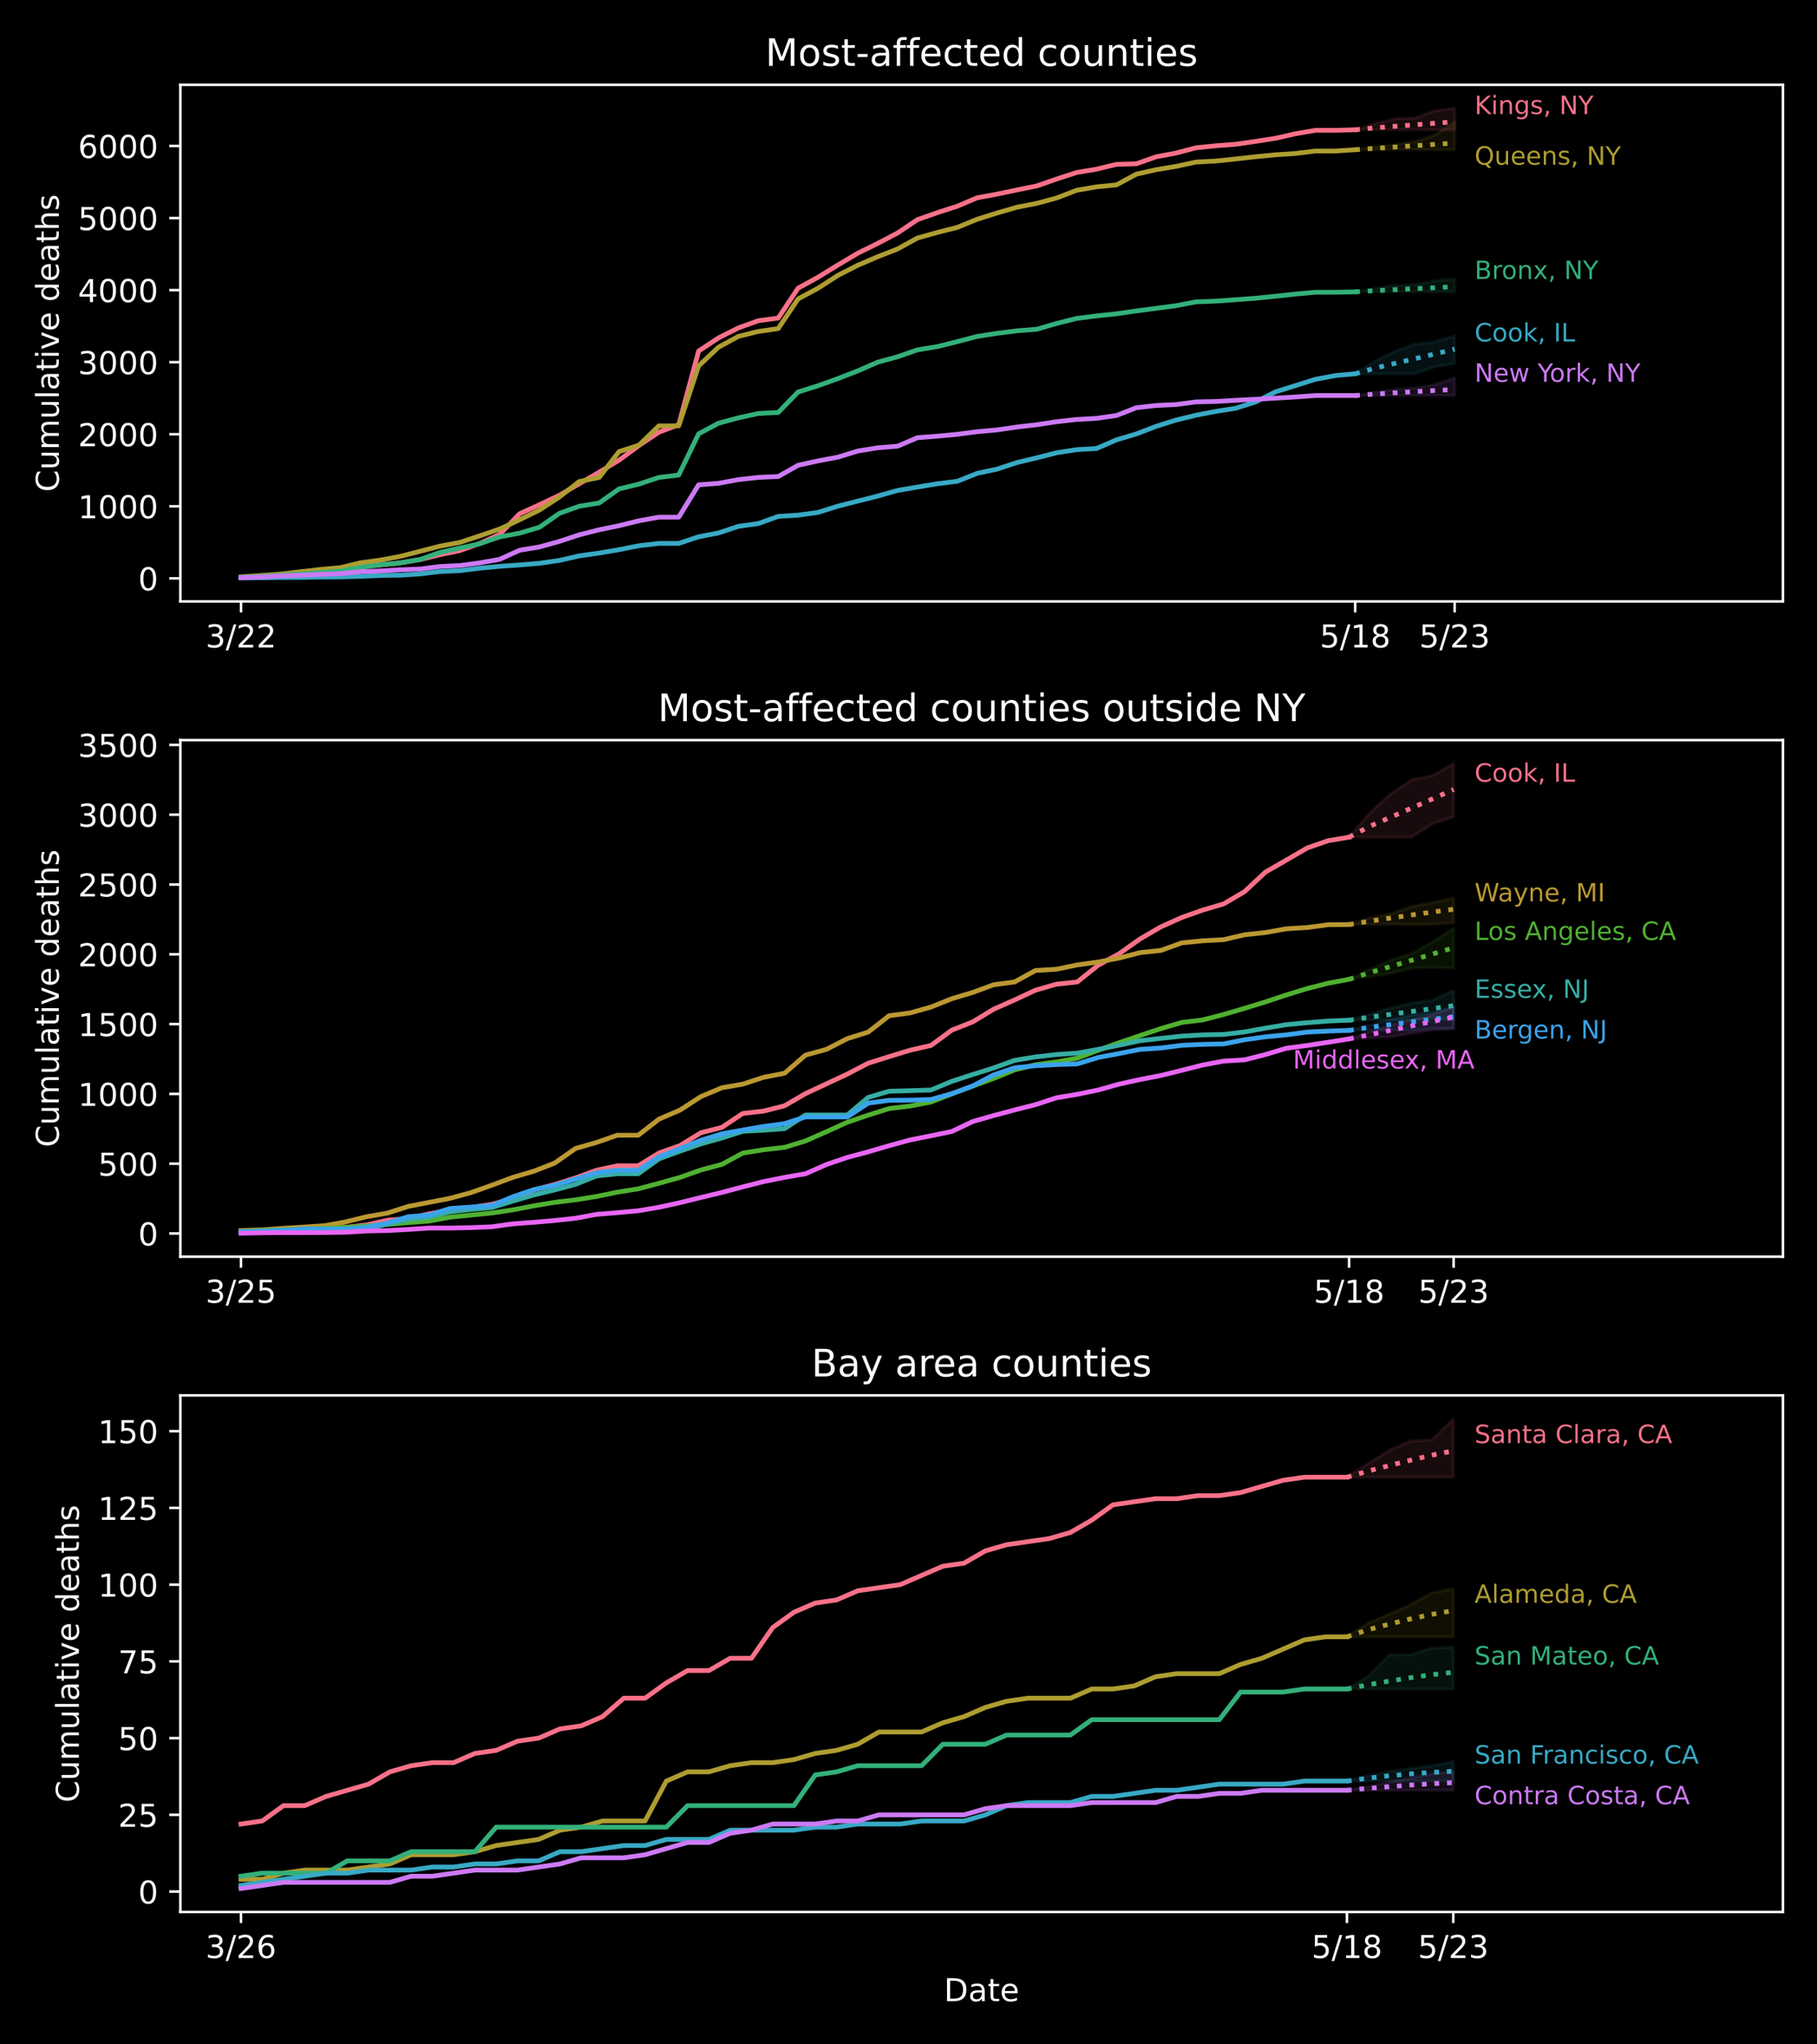 <?xml version="1.0" encoding="utf-8" standalone="no"?>
<!DOCTYPE svg PUBLIC "-//W3C//DTD SVG 1.1//EN"
  "http://www.w3.org/Graphics/SVG/1.1/DTD/svg11.dtd">
<!-- Created with matplotlib (https://matplotlib.org/) -->
<svg height="648pt" version="1.1" viewBox="0 0 576 648" width="576pt" xmlns="http://www.w3.org/2000/svg" xmlns:xlink="http://www.w3.org/1999/xlink">
 <defs>
  <style type="text/css">
*{stroke-linecap:butt;stroke-linejoin:round;}
  </style>
 </defs>
 <g id="figure_1">
  <g id="patch_1">
   <path d="M 0 648 
L 576 648 
L 576 0 
L 0 0 
z
"/>
  </g>
  <g id="axes_1">
   <g id="patch_2">
    <path d="M 57.17 190.627 
L 565.2 190.627 
L 565.2 26.88 
L 57.17 26.88 
z
"/>
   </g>
   <g id="PolyCollection_1">
    <defs>
     <path d="M 429.599 -606.868 
L 429.599 -606.868 
L 435.906 -606.868 
L 442.213 -606.868 
L 448.52 -606.868 
L 454.827 -606.868 
L 461.134 -606.868 
L 461.134 -613.677 
L 461.134 -613.677 
L 454.827 -612.91 
L 448.52 -610.572 
L 442.213 -610.362 
L 435.906 -608.794 
L 429.599 -606.868 
z
" id="mf3d1aa0d99" style="stroke:#f77189;stroke-opacity:0.1;"/>
    </defs>
    <g clip-path="url(#p5dbe0a59ef)">
     <use style="fill:#f77189;fill-opacity:0.1;stroke:#f77189;stroke-opacity:0.1;" x="0" xlink:href="#mf3d1aa0d99" y="648"/>
    </g>
   </g>
   <g id="PolyCollection_2">
    <defs>
     <path d="M 429.599 -600.541 
L 429.599 -600.541 
L 435.906 -600.541 
L 442.213 -600.578 
L 448.52 -600.541 
L 454.827 -600.541 
L 461.134 -600.541 
L 461.134 -609.203 
L 461.134 -609.203 
L 454.827 -605.159 
L 448.52 -603.16 
L 442.213 -602.188 
L 435.906 -601.55 
L 429.599 -600.541 
z
" id="m80f2361a84" style="stroke:#ae9d31;stroke-opacity:0.1;"/>
    </defs>
    <g clip-path="url(#p5dbe0a59ef)">
     <use style="fill:#ae9d31;fill-opacity:0.1;stroke:#ae9d31;stroke-opacity:0.1;" x="0" xlink:href="#m80f2361a84" y="648"/>
    </g>
   </g>
   <g id="PolyCollection_3">
    <defs>
     <path d="M 429.599 -555.498 
L 429.599 -555.498 
L 435.906 -555.498 
L 442.213 -555.498 
L 448.52 -555.498 
L 454.827 -555.498 
L 461.134 -555.498 
L 461.134 -559.623 
L 461.134 -559.623 
L 454.827 -558.975 
L 448.52 -557.754 
L 442.213 -557.506 
L 435.906 -556.615 
L 429.599 -555.498 
z
" id="meb1f286376" style="stroke:#33b07a;stroke-opacity:0.1;"/>
    </defs>
    <g clip-path="url(#p5dbe0a59ef)">
     <use style="fill:#33b07a;fill-opacity:0.1;stroke:#33b07a;stroke-opacity:0.1;" x="0" xlink:href="#meb1f286376" y="648"/>
    </g>
   </g>
   <g id="PolyCollection_4">
    <defs>
     <path d="M 429.599 -529.527 
L 429.599 -529.527 
L 435.906 -529.527 
L 442.213 -529.527 
L 448.52 -529.527 
L 454.827 -531.744 
L 461.134 -532.853 
L 461.134 -541.573 
L 461.134 -541.573 
L 454.827 -539.632 
L 448.52 -538.923 
L 442.213 -536.651 
L 435.906 -533.534 
L 429.599 -529.527 
z
" id="m64ebac85e0" style="stroke:#38a9c5;stroke-opacity:0.1;"/>
    </defs>
    <g clip-path="url(#p5dbe0a59ef)">
     <use style="fill:#38a9c5;fill-opacity:0.1;stroke:#38a9c5;stroke-opacity:0.1;" x="0" xlink:href="#m64ebac85e0" y="648"/>
    </g>
   </g>
   <g id="PolyCollection_5">
    <defs>
     <path d="M 429.599 -522.629 
L 429.599 -522.629 
L 435.906 -522.629 
L 442.213 -522.629 
L 448.52 -522.629 
L 454.827 -522.629 
L 461.134 -522.629 
L 461.134 -528.178 
L 461.134 -528.178 
L 454.827 -526.094 
L 448.52 -524.98 
L 442.213 -524.563 
L 435.906 -523.633 
L 429.599 -522.629 
z
" id="mdfca245f75" style="stroke:#cc7af4;stroke-opacity:0.1;"/>
    </defs>
    <g clip-path="url(#p5dbe0a59ef)">
     <use style="fill:#cc7af4;fill-opacity:0.1;stroke:#cc7af4;stroke-opacity:0.1;" x="0" xlink:href="#mdfca245f75" y="648"/>
    </g>
   </g>
   <g id="matplotlib.axis_1">
    <g id="xtick_1">
     <g id="line2d_1">
      <defs>
       <path d="M 0 0 
L 0 3.5 
" id="m55030df5b5" style="stroke:#ffffff;stroke-width:0.8;"/>
      </defs>
      <g>
       <use style="fill:#ffffff;stroke:#ffffff;stroke-width:0.8;" x="76.406" xlink:href="#m55030df5b5" y="190.627"/>
      </g>
     </g>
     <g id="text_1">
      <!-- 3/22 -->
      <defs>
       <path d="M 40.578 39.312 
Q 47.656 37.797 51.625 33 
Q 55.609 28.219 55.609 21.188 
Q 55.609 10.406 48.188 4.484 
Q 40.766 -1.422 27.094 -1.422 
Q 22.516 -1.422 17.656 -0.516 
Q 12.797 0.391 7.625 2.203 
L 7.625 11.719 
Q 11.719 9.328 16.594 8.109 
Q 21.484 6.891 26.812 6.891 
Q 36.078 6.891 40.938 10.547 
Q 45.797 14.203 45.797 21.188 
Q 45.797 27.641 41.281 31.266 
Q 36.766 34.906 28.719 34.906 
L 20.219 34.906 
L 20.219 43.016 
L 29.109 43.016 
Q 36.375 43.016 40.234 45.922 
Q 44.094 48.828 44.094 54.297 
Q 44.094 59.906 40.109 62.906 
Q 36.141 65.922 28.719 65.922 
Q 24.656 65.922 20.016 65.031 
Q 15.375 64.156 9.812 62.312 
L 9.812 71.094 
Q 15.438 72.656 20.344 73.438 
Q 25.25 74.219 29.594 74.219 
Q 40.828 74.219 47.359 69.109 
Q 53.906 64.016 53.906 55.328 
Q 53.906 49.266 50.438 45.094 
Q 46.969 40.922 40.578 39.312 
z
" id="DejaVuSans-51"/>
       <path d="M 25.391 72.906 
L 33.688 72.906 
L 8.297 -9.281 
L 0 -9.281 
z
" id="DejaVuSans-47"/>
       <path d="M 19.188 8.297 
L 53.609 8.297 
L 53.609 0 
L 7.328 0 
L 7.328 8.297 
Q 12.938 14.109 22.625 23.891 
Q 32.328 33.688 34.812 36.531 
Q 39.547 41.844 41.422 45.531 
Q 43.312 49.219 43.312 52.781 
Q 43.312 58.594 39.234 62.25 
Q 35.156 65.922 28.609 65.922 
Q 23.969 65.922 18.812 64.312 
Q 13.672 62.703 7.812 59.422 
L 7.812 69.391 
Q 13.766 71.781 18.938 73 
Q 24.125 74.219 28.422 74.219 
Q 39.75 74.219 46.484 68.547 
Q 53.219 62.891 53.219 53.422 
Q 53.219 48.922 51.531 44.891 
Q 49.859 40.875 45.406 35.406 
Q 44.188 33.984 37.641 27.219 
Q 31.109 20.453 19.188 8.297 
z
" id="DejaVuSans-50"/>
      </defs>
      <g style="fill:#ffffff;" transform="translate(65.178 205.225)scale(0.1 -0.1)">
       <use xlink:href="#DejaVuSans-51"/>
       <use x="63.623" xlink:href="#DejaVuSans-47"/>
       <use x="97.314" xlink:href="#DejaVuSans-50"/>
       <use x="160.938" xlink:href="#DejaVuSans-50"/>
      </g>
     </g>
    </g>
    <g id="xtick_2">
     <g id="line2d_2">
      <g>
       <use style="fill:#ffffff;stroke:#ffffff;stroke-width:0.8;" x="429.599" xlink:href="#m55030df5b5" y="190.627"/>
      </g>
     </g>
     <g id="text_2">
      <!-- 5/18 -->
      <defs>
       <path d="M 10.797 72.906 
L 49.516 72.906 
L 49.516 64.594 
L 19.828 64.594 
L 19.828 46.734 
Q 21.969 47.469 24.109 47.828 
Q 26.266 48.188 28.422 48.188 
Q 40.625 48.188 47.75 41.5 
Q 54.891 34.812 54.891 23.391 
Q 54.891 11.625 47.562 5.094 
Q 40.234 -1.422 26.906 -1.422 
Q 22.312 -1.422 17.547 -0.641 
Q 12.797 0.141 7.719 1.703 
L 7.719 11.625 
Q 12.109 9.234 16.797 8.062 
Q 21.484 6.891 26.703 6.891 
Q 35.156 6.891 40.078 11.328 
Q 45.016 15.766 45.016 23.391 
Q 45.016 31 40.078 35.438 
Q 35.156 39.891 26.703 39.891 
Q 22.75 39.891 18.812 39.016 
Q 14.891 38.141 10.797 36.281 
z
" id="DejaVuSans-53"/>
       <path d="M 12.406 8.297 
L 28.516 8.297 
L 28.516 63.922 
L 10.984 60.406 
L 10.984 69.391 
L 28.422 72.906 
L 38.281 72.906 
L 38.281 8.297 
L 54.391 8.297 
L 54.391 0 
L 12.406 0 
z
" id="DejaVuSans-49"/>
       <path d="M 31.781 34.625 
Q 24.75 34.625 20.719 30.859 
Q 16.703 27.094 16.703 20.516 
Q 16.703 13.922 20.719 10.156 
Q 24.75 6.391 31.781 6.391 
Q 38.812 6.391 42.859 10.172 
Q 46.922 13.969 46.922 20.516 
Q 46.922 27.094 42.891 30.859 
Q 38.875 34.625 31.781 34.625 
z
M 21.922 38.812 
Q 15.578 40.375 12.031 44.719 
Q 8.5 49.078 8.5 55.328 
Q 8.5 64.062 14.719 69.141 
Q 20.953 74.219 31.781 74.219 
Q 42.672 74.219 48.875 69.141 
Q 55.078 64.062 55.078 55.328 
Q 55.078 49.078 51.531 44.719 
Q 48 40.375 41.703 38.812 
Q 48.828 37.156 52.797 32.312 
Q 56.781 27.484 56.781 20.516 
Q 56.781 9.906 50.312 4.234 
Q 43.844 -1.422 31.781 -1.422 
Q 19.734 -1.422 13.25 4.234 
Q 6.781 9.906 6.781 20.516 
Q 6.781 27.484 10.781 32.312 
Q 14.797 37.156 21.922 38.812 
z
M 18.312 54.391 
Q 18.312 48.734 21.844 45.562 
Q 25.391 42.391 31.781 42.391 
Q 38.141 42.391 41.719 45.562 
Q 45.312 48.734 45.312 54.391 
Q 45.312 60.062 41.719 63.234 
Q 38.141 66.406 31.781 66.406 
Q 25.391 66.406 21.844 63.234 
Q 18.312 60.062 18.312 54.391 
z
" id="DejaVuSans-56"/>
      </defs>
      <g style="fill:#ffffff;" transform="translate(418.371 205.225)scale(0.1 -0.1)">
       <use xlink:href="#DejaVuSans-53"/>
       <use x="63.623" xlink:href="#DejaVuSans-47"/>
       <use x="97.314" xlink:href="#DejaVuSans-49"/>
       <use x="160.938" xlink:href="#DejaVuSans-56"/>
      </g>
     </g>
    </g>
    <g id="xtick_3">
     <g id="line2d_3">
      <g>
       <use style="fill:#ffffff;stroke:#ffffff;stroke-width:0.8;" x="461.134" xlink:href="#m55030df5b5" y="190.627"/>
      </g>
     </g>
     <g id="text_3">
      <!-- 5/23 -->
      <g style="fill:#ffffff;" transform="translate(449.906 205.225)scale(0.1 -0.1)">
       <use xlink:href="#DejaVuSans-53"/>
       <use x="63.623" xlink:href="#DejaVuSans-47"/>
       <use x="97.314" xlink:href="#DejaVuSans-50"/>
       <use x="160.938" xlink:href="#DejaVuSans-51"/>
      </g>
     </g>
    </g>
   </g>
   <g id="matplotlib.axis_2">
    <g id="ytick_1">
     <g id="line2d_4">
      <defs>
       <path d="M 0 0 
L -3.5 0 
" id="m7fd25558af" style="stroke:#ffffff;stroke-width:0.8;"/>
      </defs>
      <g>
       <use style="fill:#ffffff;stroke:#ffffff;stroke-width:0.8;" x="57.17" xlink:href="#m7fd25558af" y="183.321"/>
      </g>
     </g>
     <g id="text_4">
      <!-- 0 -->
      <defs>
       <path d="M 31.781 66.406 
Q 24.172 66.406 20.328 58.906 
Q 16.5 51.422 16.5 36.375 
Q 16.5 21.391 20.328 13.891 
Q 24.172 6.391 31.781 6.391 
Q 39.453 6.391 43.281 13.891 
Q 47.125 21.391 47.125 36.375 
Q 47.125 51.422 43.281 58.906 
Q 39.453 66.406 31.781 66.406 
z
M 31.781 74.219 
Q 44.047 74.219 50.516 64.516 
Q 56.984 54.828 56.984 36.375 
Q 56.984 17.969 50.516 8.266 
Q 44.047 -1.422 31.781 -1.422 
Q 19.531 -1.422 13.062 8.266 
Q 6.594 17.969 6.594 36.375 
Q 6.594 54.828 13.062 64.516 
Q 19.531 74.219 31.781 74.219 
z
" id="DejaVuSans-48"/>
      </defs>
      <g style="fill:#ffffff;" transform="translate(43.807 187.12)scale(0.1 -0.1)">
       <use xlink:href="#DejaVuSans-48"/>
      </g>
     </g>
    </g>
    <g id="ytick_2">
     <g id="line2d_5">
      <g>
       <use style="fill:#ffffff;stroke:#ffffff;stroke-width:0.8;" x="57.17" xlink:href="#m7fd25558af" y="160.479"/>
      </g>
     </g>
     <g id="text_5">
      <!-- 1000 -->
      <g style="fill:#ffffff;" transform="translate(24.72 164.278)scale(0.1 -0.1)">
       <use xlink:href="#DejaVuSans-49"/>
       <use x="63.623" xlink:href="#DejaVuSans-48"/>
       <use x="127.246" xlink:href="#DejaVuSans-48"/>
       <use x="190.869" xlink:href="#DejaVuSans-48"/>
      </g>
     </g>
    </g>
    <g id="ytick_3">
     <g id="line2d_6">
      <g>
       <use style="fill:#ffffff;stroke:#ffffff;stroke-width:0.8;" x="57.17" xlink:href="#m7fd25558af" y="137.637"/>
      </g>
     </g>
     <g id="text_6">
      <!-- 2000 -->
      <g style="fill:#ffffff;" transform="translate(24.72 141.437)scale(0.1 -0.1)">
       <use xlink:href="#DejaVuSans-50"/>
       <use x="63.623" xlink:href="#DejaVuSans-48"/>
       <use x="127.246" xlink:href="#DejaVuSans-48"/>
       <use x="190.869" xlink:href="#DejaVuSans-48"/>
      </g>
     </g>
    </g>
    <g id="ytick_4">
     <g id="line2d_7">
      <g>
       <use style="fill:#ffffff;stroke:#ffffff;stroke-width:0.8;" x="57.17" xlink:href="#m7fd25558af" y="114.796"/>
      </g>
     </g>
     <g id="text_7">
      <!-- 3000 -->
      <g style="fill:#ffffff;" transform="translate(24.72 118.595)scale(0.1 -0.1)">
       <use xlink:href="#DejaVuSans-51"/>
       <use x="63.623" xlink:href="#DejaVuSans-48"/>
       <use x="127.246" xlink:href="#DejaVuSans-48"/>
       <use x="190.869" xlink:href="#DejaVuSans-48"/>
      </g>
     </g>
    </g>
    <g id="ytick_5">
     <g id="line2d_8">
      <g>
       <use style="fill:#ffffff;stroke:#ffffff;stroke-width:0.8;" x="57.17" xlink:href="#m7fd25558af" y="91.954"/>
      </g>
     </g>
     <g id="text_8">
      <!-- 4000 -->
      <defs>
       <path d="M 37.797 64.312 
L 12.891 25.391 
L 37.797 25.391 
z
M 35.203 72.906 
L 47.609 72.906 
L 47.609 25.391 
L 58.016 25.391 
L 58.016 17.188 
L 47.609 17.188 
L 47.609 0 
L 37.797 0 
L 37.797 17.188 
L 4.891 17.188 
L 4.891 26.703 
z
" id="DejaVuSans-52"/>
      </defs>
      <g style="fill:#ffffff;" transform="translate(24.72 95.753)scale(0.1 -0.1)">
       <use xlink:href="#DejaVuSans-52"/>
       <use x="63.623" xlink:href="#DejaVuSans-48"/>
       <use x="127.246" xlink:href="#DejaVuSans-48"/>
       <use x="190.869" xlink:href="#DejaVuSans-48"/>
      </g>
     </g>
    </g>
    <g id="ytick_6">
     <g id="line2d_9">
      <g>
       <use style="fill:#ffffff;stroke:#ffffff;stroke-width:0.8;" x="57.17" xlink:href="#m7fd25558af" y="69.113"/>
      </g>
     </g>
     <g id="text_9">
      <!-- 5000 -->
      <g style="fill:#ffffff;" transform="translate(24.72 72.912)scale(0.1 -0.1)">
       <use xlink:href="#DejaVuSans-53"/>
       <use x="63.623" xlink:href="#DejaVuSans-48"/>
       <use x="127.246" xlink:href="#DejaVuSans-48"/>
       <use x="190.869" xlink:href="#DejaVuSans-48"/>
      </g>
     </g>
    </g>
    <g id="ytick_7">
     <g id="line2d_10">
      <g>
       <use style="fill:#ffffff;stroke:#ffffff;stroke-width:0.8;" x="57.17" xlink:href="#m7fd25558af" y="46.271"/>
      </g>
     </g>
     <g id="text_10">
      <!-- 6000 -->
      <defs>
       <path d="M 33.016 40.375 
Q 26.375 40.375 22.484 35.828 
Q 18.609 31.297 18.609 23.391 
Q 18.609 15.531 22.484 10.953 
Q 26.375 6.391 33.016 6.391 
Q 39.656 6.391 43.531 10.953 
Q 47.406 15.531 47.406 23.391 
Q 47.406 31.297 43.531 35.828 
Q 39.656 40.375 33.016 40.375 
z
M 52.594 71.297 
L 52.594 62.312 
Q 48.875 64.062 45.094 64.984 
Q 41.312 65.922 37.594 65.922 
Q 27.828 65.922 22.672 59.328 
Q 17.531 52.734 16.797 39.406 
Q 19.672 43.656 24.016 45.922 
Q 28.375 48.188 33.594 48.188 
Q 44.578 48.188 50.953 41.516 
Q 57.328 34.859 57.328 23.391 
Q 57.328 12.156 50.688 5.359 
Q 44.047 -1.422 33.016 -1.422 
Q 20.359 -1.422 13.672 8.266 
Q 6.984 17.969 6.984 36.375 
Q 6.984 53.656 15.188 63.938 
Q 23.391 74.219 37.203 74.219 
Q 40.922 74.219 44.703 73.484 
Q 48.484 72.75 52.594 71.297 
z
" id="DejaVuSans-54"/>
      </defs>
      <g style="fill:#ffffff;" transform="translate(24.72 50.07)scale(0.1 -0.1)">
       <use xlink:href="#DejaVuSans-54"/>
       <use x="63.623" xlink:href="#DejaVuSans-48"/>
       <use x="127.246" xlink:href="#DejaVuSans-48"/>
       <use x="190.869" xlink:href="#DejaVuSans-48"/>
      </g>
     </g>
    </g>
    <g id="text_11">
     <!-- Cumulative deaths -->
     <defs>
      <path d="M 64.406 67.281 
L 64.406 56.891 
Q 59.422 61.531 53.781 63.812 
Q 48.141 66.109 41.797 66.109 
Q 29.297 66.109 22.656 58.469 
Q 16.016 50.828 16.016 36.375 
Q 16.016 21.969 22.656 14.328 
Q 29.297 6.688 41.797 6.688 
Q 48.141 6.688 53.781 8.984 
Q 59.422 11.281 64.406 15.922 
L 64.406 5.609 
Q 59.234 2.094 53.438 0.328 
Q 47.656 -1.422 41.219 -1.422 
Q 24.656 -1.422 15.125 8.703 
Q 5.609 18.844 5.609 36.375 
Q 5.609 53.953 15.125 64.078 
Q 24.656 74.219 41.219 74.219 
Q 47.75 74.219 53.531 72.484 
Q 59.328 70.75 64.406 67.281 
z
" id="DejaVuSans-67"/>
      <path d="M 8.5 21.578 
L 8.5 54.688 
L 17.484 54.688 
L 17.484 21.922 
Q 17.484 14.156 20.5 10.266 
Q 23.531 6.391 29.594 6.391 
Q 36.859 6.391 41.078 11.031 
Q 45.312 15.672 45.312 23.688 
L 45.312 54.688 
L 54.297 54.688 
L 54.297 0 
L 45.312 0 
L 45.312 8.406 
Q 42.047 3.422 37.719 1 
Q 33.406 -1.422 27.688 -1.422 
Q 18.266 -1.422 13.375 4.438 
Q 8.5 10.297 8.5 21.578 
z
M 31.109 56 
z
" id="DejaVuSans-117"/>
      <path d="M 52 44.188 
Q 55.375 50.25 60.062 53.125 
Q 64.75 56 71.094 56 
Q 79.641 56 84.281 50.016 
Q 88.922 44.047 88.922 33.016 
L 88.922 0 
L 79.891 0 
L 79.891 32.719 
Q 79.891 40.578 77.094 44.375 
Q 74.312 48.188 68.609 48.188 
Q 61.625 48.188 57.562 43.547 
Q 53.516 38.922 53.516 30.906 
L 53.516 0 
L 44.484 0 
L 44.484 32.719 
Q 44.484 40.625 41.703 44.406 
Q 38.922 48.188 33.109 48.188 
Q 26.219 48.188 22.156 43.531 
Q 18.109 38.875 18.109 30.906 
L 18.109 0 
L 9.078 0 
L 9.078 54.688 
L 18.109 54.688 
L 18.109 46.188 
Q 21.188 51.219 25.484 53.609 
Q 29.781 56 35.688 56 
Q 41.656 56 45.828 52.969 
Q 50 49.953 52 44.188 
z
" id="DejaVuSans-109"/>
      <path d="M 9.422 75.984 
L 18.406 75.984 
L 18.406 0 
L 9.422 0 
z
" id="DejaVuSans-108"/>
      <path d="M 34.281 27.484 
Q 23.391 27.484 19.188 25 
Q 14.984 22.516 14.984 16.5 
Q 14.984 11.719 18.141 8.906 
Q 21.297 6.109 26.703 6.109 
Q 34.188 6.109 38.703 11.406 
Q 43.219 16.703 43.219 25.484 
L 43.219 27.484 
z
M 52.203 31.203 
L 52.203 0 
L 43.219 0 
L 43.219 8.297 
Q 40.141 3.328 35.547 0.953 
Q 30.953 -1.422 24.312 -1.422 
Q 15.922 -1.422 10.953 3.297 
Q 6 8.016 6 15.922 
Q 6 25.141 12.172 29.828 
Q 18.359 34.516 30.609 34.516 
L 43.219 34.516 
L 43.219 35.406 
Q 43.219 41.609 39.141 45 
Q 35.062 48.391 27.688 48.391 
Q 23 48.391 18.547 47.266 
Q 14.109 46.141 10.016 43.891 
L 10.016 52.203 
Q 14.938 54.109 19.578 55.047 
Q 24.219 56 28.609 56 
Q 40.484 56 46.344 49.844 
Q 52.203 43.703 52.203 31.203 
z
" id="DejaVuSans-97"/>
      <path d="M 18.312 70.219 
L 18.312 54.688 
L 36.812 54.688 
L 36.812 47.703 
L 18.312 47.703 
L 18.312 18.016 
Q 18.312 11.328 20.141 9.422 
Q 21.969 7.516 27.594 7.516 
L 36.812 7.516 
L 36.812 0 
L 27.594 0 
Q 17.188 0 13.234 3.875 
Q 9.281 7.766 9.281 18.016 
L 9.281 47.703 
L 2.688 47.703 
L 2.688 54.688 
L 9.281 54.688 
L 9.281 70.219 
z
" id="DejaVuSans-116"/>
      <path d="M 9.422 54.688 
L 18.406 54.688 
L 18.406 0 
L 9.422 0 
z
M 9.422 75.984 
L 18.406 75.984 
L 18.406 64.594 
L 9.422 64.594 
z
" id="DejaVuSans-105"/>
      <path d="M 2.984 54.688 
L 12.5 54.688 
L 29.594 8.797 
L 46.688 54.688 
L 56.203 54.688 
L 35.688 0 
L 23.484 0 
z
" id="DejaVuSans-118"/>
      <path d="M 56.203 29.594 
L 56.203 25.203 
L 14.891 25.203 
Q 15.484 15.922 20.484 11.062 
Q 25.484 6.203 34.422 6.203 
Q 39.594 6.203 44.453 7.469 
Q 49.312 8.734 54.109 11.281 
L 54.109 2.781 
Q 49.266 0.734 44.188 -0.344 
Q 39.109 -1.422 33.891 -1.422 
Q 20.797 -1.422 13.156 6.188 
Q 5.516 13.812 5.516 26.812 
Q 5.516 40.234 12.766 48.109 
Q 20.016 56 32.328 56 
Q 43.359 56 49.781 48.891 
Q 56.203 41.797 56.203 29.594 
z
M 47.219 32.234 
Q 47.125 39.594 43.094 43.984 
Q 39.062 48.391 32.422 48.391 
Q 24.906 48.391 20.391 44.141 
Q 15.875 39.891 15.188 32.172 
z
" id="DejaVuSans-101"/>
      <path id="DejaVuSans-32"/>
      <path d="M 45.406 46.391 
L 45.406 75.984 
L 54.391 75.984 
L 54.391 0 
L 45.406 0 
L 45.406 8.203 
Q 42.578 3.328 38.25 0.953 
Q 33.938 -1.422 27.875 -1.422 
Q 17.969 -1.422 11.734 6.484 
Q 5.516 14.406 5.516 27.297 
Q 5.516 40.188 11.734 48.094 
Q 17.969 56 27.875 56 
Q 33.938 56 38.25 53.625 
Q 42.578 51.266 45.406 46.391 
z
M 14.797 27.297 
Q 14.797 17.391 18.875 11.75 
Q 22.953 6.109 30.078 6.109 
Q 37.203 6.109 41.297 11.75 
Q 45.406 17.391 45.406 27.297 
Q 45.406 37.203 41.297 42.844 
Q 37.203 48.484 30.078 48.484 
Q 22.953 48.484 18.875 42.844 
Q 14.797 37.203 14.797 27.297 
z
" id="DejaVuSans-100"/>
      <path d="M 54.891 33.016 
L 54.891 0 
L 45.906 0 
L 45.906 32.719 
Q 45.906 40.484 42.875 44.328 
Q 39.844 48.188 33.797 48.188 
Q 26.516 48.188 22.312 43.547 
Q 18.109 38.922 18.109 30.906 
L 18.109 0 
L 9.078 0 
L 9.078 75.984 
L 18.109 75.984 
L 18.109 46.188 
Q 21.344 51.125 25.703 53.562 
Q 30.078 56 35.797 56 
Q 45.219 56 50.047 50.172 
Q 54.891 44.344 54.891 33.016 
z
" id="DejaVuSans-104"/>
      <path d="M 44.281 53.078 
L 44.281 44.578 
Q 40.484 46.531 36.375 47.5 
Q 32.281 48.484 27.875 48.484 
Q 21.188 48.484 17.844 46.438 
Q 14.5 44.391 14.5 40.281 
Q 14.5 37.156 16.891 35.375 
Q 19.281 33.594 26.516 31.984 
L 29.594 31.297 
Q 39.156 29.25 43.188 25.516 
Q 47.219 21.781 47.219 15.094 
Q 47.219 7.469 41.188 3.016 
Q 35.156 -1.422 24.609 -1.422 
Q 20.219 -1.422 15.453 -0.562 
Q 10.688 0.297 5.422 2 
L 5.422 11.281 
Q 10.406 8.688 15.234 7.391 
Q 20.062 6.109 24.812 6.109 
Q 31.156 6.109 34.562 8.281 
Q 37.984 10.453 37.984 14.406 
Q 37.984 18.062 35.516 20.016 
Q 33.062 21.969 24.703 23.781 
L 21.578 24.516 
Q 13.234 26.266 9.516 29.906 
Q 5.812 33.547 5.812 39.891 
Q 5.812 47.609 11.281 51.797 
Q 16.75 56 26.812 56 
Q 31.781 56 36.172 55.266 
Q 40.578 54.547 44.281 53.078 
z
" id="DejaVuSans-115"/>
     </defs>
     <g style="fill:#ffffff;" transform="translate(18.64 155.928)rotate(-90)scale(0.1 -0.1)">
      <use xlink:href="#DejaVuSans-67"/>
      <use x="69.824" xlink:href="#DejaVuSans-117"/>
      <use x="133.203" xlink:href="#DejaVuSans-109"/>
      <use x="230.615" xlink:href="#DejaVuSans-117"/>
      <use x="293.994" xlink:href="#DejaVuSans-108"/>
      <use x="321.777" xlink:href="#DejaVuSans-97"/>
      <use x="383.057" xlink:href="#DejaVuSans-116"/>
      <use x="422.266" xlink:href="#DejaVuSans-105"/>
      <use x="450.049" xlink:href="#DejaVuSans-118"/>
      <use x="509.229" xlink:href="#DejaVuSans-101"/>
      <use x="570.752" xlink:href="#DejaVuSans-32"/>
      <use x="602.539" xlink:href="#DejaVuSans-100"/>
      <use x="666.016" xlink:href="#DejaVuSans-101"/>
      <use x="727.539" xlink:href="#DejaVuSans-97"/>
      <use x="788.818" xlink:href="#DejaVuSans-116"/>
      <use x="828.027" xlink:href="#DejaVuSans-104"/>
      <use x="891.406" xlink:href="#DejaVuSans-115"/>
     </g>
    </g>
   </g>
   <g id="line2d_11">
    <path clip-path="url(#p5dbe0a59ef)" d="M 76.406 183.001 
L 82.713 182.704 
L 89.02 182.293 
L 95.327 181.859 
L 101.634 181.471 
L 107.941 180.991 
L 114.248 179.506 
L 120.555 179.095 
L 126.863 178.41 
L 133.17 177.359 
L 139.477 175.829 
L 145.784 174.527 
L 152.091 172.242 
L 158.398 169.387 
L 164.705 162.855 
L 171.012 159.977 
L 177.319 156.984 
L 183.626 153.33 
L 189.933 149.675 
L 196.24 145.86 
L 202.547 141.224 
L 208.854 136.998 
L 215.161 134.622 
L 221.468 111.278 
L 227.775 107.098 
L 234.082 103.923 
L 240.389 101.662 
L 246.696 100.817 
L 253.003 91.337 
L 259.31 87.888 
L 265.617 84.005 
L 271.924 80.259 
L 278.231 77.153 
L 284.538 73.841 
L 290.845 69.615 
L 297.152 67.399 
L 303.459 65.366 
L 309.766 62.694 
L 316.073 61.529 
L 322.38 60.204 
L 328.687 58.925 
L 334.994 56.732 
L 341.301 54.677 
L 347.608 53.626 
L 353.915 52.096 
L 360.222 51.913 
L 366.529 49.697 
L 372.836 48.509 
L 379.143 46.842 
L 385.45 46.202 
L 391.757 45.723 
L 398.064 44.809 
L 404.371 43.827 
L 410.678 42.388 
L 416.985 41.314 
L 423.292 41.314 
L 429.599 41.132 
" style="fill:none;stroke:#f77189;stroke-linecap:square;stroke-width:1.5;"/>
   </g>
   <g id="line2d_12">
    <path clip-path="url(#p5dbe0a59ef)" d="M 429.599 41.132 
L 435.906 40.504 
L 442.213 40.03 
L 448.52 39.554 
L 454.827 39.074 
L 461.134 38.593 
" style="fill:none;stroke:#f77189;stroke-dasharray:1.5,2.475;stroke-dashoffset:0;stroke-width:1.5;"/>
   </g>
   <g id="line2d_13">
    <path clip-path="url(#p5dbe0a59ef)" d="M 76.406 182.841 
L 82.713 182.407 
L 89.02 181.95 
L 95.327 181.219 
L 101.634 180.488 
L 107.941 179.917 
L 114.248 178.387 
L 120.555 177.542 
L 126.863 176.354 
L 133.17 174.732 
L 139.477 173.11 
L 145.784 171.923 
L 152.091 169.844 
L 158.398 167.674 
L 164.705 164.75 
L 171.012 161.667 
L 177.319 157.532 
L 183.626 152.622 
L 189.933 151.342 
L 196.24 143.142 
L 202.547 141.109 
L 208.854 134.988 
L 215.161 134.988 
L 221.468 115.984 
L 227.775 110.045 
L 234.082 106.618 
L 240.389 105.065 
L 246.696 104.152 
L 253.003 94.741 
L 259.31 91.36 
L 265.617 87.294 
L 271.924 84.074 
L 278.231 81.378 
L 284.538 78.912 
L 290.845 75.44 
L 297.152 73.681 
L 303.459 72.082 
L 309.766 69.501 
L 316.073 67.514 
L 322.38 65.686 
L 328.687 64.453 
L 334.994 62.74 
L 341.301 60.318 
L 347.608 59.222 
L 353.915 58.605 
L 360.222 55.202 
L 366.529 53.786 
L 372.836 52.735 
L 379.143 51.365 
L 385.45 51.045 
L 391.757 50.382 
L 398.064 49.674 
L 404.371 49.058 
L 410.678 48.646 
L 416.985 47.87 
L 423.292 47.87 
L 429.599 47.459 
" style="fill:none;stroke:#ae9d31;stroke-linecap:square;stroke-width:1.5;"/>
   </g>
   <g id="line2d_14">
    <path clip-path="url(#p5dbe0a59ef)" d="M 429.599 47.459 
L 435.906 47.012 
L 442.213 46.596 
L 448.52 46.179 
L 454.827 45.762 
L 461.134 45.345 
" style="fill:none;stroke:#ae9d31;stroke-dasharray:1.5,2.475;stroke-dashoffset:0;stroke-width:1.5;"/>
   </g>
   <g id="line2d_15">
    <path clip-path="url(#p5dbe0a59ef)" d="M 76.406 183.001 
L 82.713 182.681 
L 89.02 182.316 
L 95.327 181.95 
L 101.634 181.516 
L 107.941 181.014 
L 114.248 179.849 
L 120.555 179.026 
L 126.863 178.41 
L 133.17 177.336 
L 139.477 175.098 
L 145.784 173.704 
L 152.091 172.357 
L 158.398 170.164 
L 164.705 168.999 
L 171.012 167.126 
L 177.319 162.718 
L 183.626 160.456 
L 189.933 159.428 
L 196.24 154.974 
L 202.547 153.444 
L 208.854 151.342 
L 215.161 150.566 
L 221.468 137.5 
L 227.775 134.143 
L 234.082 132.452 
L 240.389 131.059 
L 246.696 130.739 
L 253.003 124.252 
L 259.31 122.265 
L 265.617 120.004 
L 271.924 117.56 
L 278.231 114.796 
L 284.538 113.083 
L 290.845 110.89 
L 297.152 109.862 
L 303.459 108.286 
L 309.766 106.641 
L 316.073 105.659 
L 322.38 104.86 
L 328.687 104.357 
L 334.994 102.507 
L 341.301 100.931 
L 347.608 100.131 
L 353.915 99.469 
L 360.222 98.555 
L 366.529 97.733 
L 372.836 96.888 
L 379.143 95.677 
L 385.45 95.449 
L 391.757 94.992 
L 398.064 94.535 
L 404.371 93.896 
L 410.678 93.21 
L 416.985 92.639 
L 423.292 92.639 
L 429.599 92.502 
" style="fill:none;stroke:#33b07a;stroke-linecap:square;stroke-width:1.5;"/>
   </g>
   <g id="line2d_16">
    <path clip-path="url(#p5dbe0a59ef)" d="M 429.599 92.502 
L 435.906 92.122 
L 442.213 91.811 
L 448.52 91.499 
L 454.827 91.187 
L 461.134 90.875 
" style="fill:none;stroke:#33b07a;stroke-dasharray:1.5,2.475;stroke-dashoffset:0;stroke-width:1.5;"/>
   </g>
   <g id="line2d_17">
    <path clip-path="url(#p5dbe0a59ef)" d="M 76.406 183.184 
L 82.713 183.115 
L 89.02 183.047 
L 95.327 183.024 
L 101.634 182.91 
L 107.941 182.864 
L 114.248 182.681 
L 120.555 182.407 
L 126.863 182.316 
L 133.17 181.927 
L 139.477 181.151 
L 145.784 180.877 
L 152.091 180.1 
L 158.398 179.506 
L 164.705 179.072 
L 171.012 178.547 
L 177.319 177.633 
L 183.626 176.194 
L 189.933 175.303 
L 196.24 174.23 
L 202.547 172.973 
L 208.854 172.242 
L 215.161 172.242 
L 221.468 170.141 
L 227.775 168.93 
L 234.082 166.829 
L 240.389 165.961 
L 246.696 163.677 
L 253.003 163.289 
L 259.31 162.421 
L 265.617 160.433 
L 271.924 158.834 
L 278.231 157.236 
L 284.538 155.454 
L 290.845 154.38 
L 297.152 153.33 
L 303.459 152.553 
L 309.766 150.04 
L 316.073 148.693 
L 322.38 146.614 
L 328.687 145.107 
L 334.994 143.508 
L 341.301 142.526 
L 347.608 142.16 
L 353.915 139.419 
L 360.222 137.546 
L 366.529 135.125 
L 372.836 133.138 
L 379.143 131.607 
L 385.45 130.397 
L 391.757 129.392 
L 398.064 127.382 
L 404.371 124.184 
L 410.678 122.219 
L 416.985 120.232 
L 423.292 119.044 
L 429.599 118.473 
" style="fill:none;stroke:#38a9c5;stroke-linecap:square;stroke-width:1.5;"/>
   </g>
   <g id="line2d_18">
    <path clip-path="url(#p5dbe0a59ef)" d="M 429.599 118.473 
L 435.906 116.676 
L 442.213 115.188 
L 448.52 113.69 
L 454.827 112.186 
L 461.134 110.667 
" style="fill:none;stroke:#38a9c5;stroke-dasharray:1.5,2.475;stroke-dashoffset:0;stroke-width:1.5;"/>
   </g>
   <g id="line2d_19">
    <path clip-path="url(#p5dbe0a59ef)" d="M 76.406 183.092 
L 82.713 182.887 
L 89.02 182.521 
L 95.327 182.338 
L 101.634 182.064 
L 107.941 181.836 
L 114.248 181.196 
L 120.555 180.968 
L 126.863 180.603 
L 133.17 180.374 
L 139.477 179.552 
L 145.784 179.255 
L 152.091 178.41 
L 158.398 177.29 
L 164.705 174.412 
L 171.012 173.362 
L 177.319 171.603 
L 183.626 169.524 
L 189.933 167.925 
L 196.24 166.623 
L 202.547 165.07 
L 208.854 163.928 
L 215.161 163.928 
L 221.468 153.672 
L 227.775 153.193 
L 234.082 152.028 
L 240.389 151.32 
L 246.696 151.045 
L 253.003 147.482 
L 259.31 146.089 
L 265.617 144.901 
L 271.924 142.96 
L 278.231 141.932 
L 284.538 141.429 
L 290.845 138.734 
L 297.152 138.254 
L 303.459 137.66 
L 309.766 136.838 
L 316.073 136.267 
L 322.38 135.353 
L 328.687 134.622 
L 334.994 133.663 
L 341.301 132.955 
L 347.608 132.612 
L 353.915 131.699 
L 360.222 129.232 
L 366.529 128.524 
L 372.836 128.227 
L 379.143 127.382 
L 385.45 127.244 
L 391.757 126.879 
L 398.064 126.559 
L 404.371 126.194 
L 410.678 125.828 
L 416.985 125.371 
L 423.292 125.371 
L 429.599 125.371 
" style="fill:none;stroke:#cc7af4;stroke-linecap:square;stroke-width:1.5;"/>
   </g>
   <g id="line2d_20">
    <path clip-path="url(#p5dbe0a59ef)" d="M 429.599 125.371 
L 435.906 124.896 
L 442.213 124.506 
L 448.52 124.134 
L 454.827 123.782 
L 461.134 123.461 
" style="fill:none;stroke:#cc7af4;stroke-dasharray:1.5,2.475;stroke-dashoffset:0;stroke-width:1.5;"/>
   </g>
   <g id="patch_3">
    <path d="M 57.17 190.627 
L 57.17 26.88 
" style="fill:none;stroke:#ffffff;stroke-linecap:square;stroke-linejoin:miter;stroke-width:0.8;"/>
   </g>
   <g id="patch_4">
    <path d="M 565.2 190.627 
L 565.2 26.88 
" style="fill:none;stroke:#ffffff;stroke-linecap:square;stroke-linejoin:miter;stroke-width:0.8;"/>
   </g>
   <g id="patch_5">
    <path d="M 57.17 190.627 
L 565.2 190.627 
" style="fill:none;stroke:#ffffff;stroke-linecap:square;stroke-linejoin:miter;stroke-width:0.8;"/>
   </g>
   <g id="patch_6">
    <path d="M 57.17 26.88 
L 565.2 26.88 
" style="fill:none;stroke:#ffffff;stroke-linecap:square;stroke-linejoin:miter;stroke-width:0.8;"/>
   </g>
   <g id="text_12">
    <!-- Kings, NY -->
    <defs>
     <path d="M 9.812 72.906 
L 19.672 72.906 
L 19.672 42.094 
L 52.391 72.906 
L 65.094 72.906 
L 28.906 38.922 
L 67.672 0 
L 54.688 0 
L 19.672 35.109 
L 19.672 0 
L 9.812 0 
z
" id="DejaVuSans-75"/>
     <path d="M 54.891 33.016 
L 54.891 0 
L 45.906 0 
L 45.906 32.719 
Q 45.906 40.484 42.875 44.328 
Q 39.844 48.188 33.797 48.188 
Q 26.516 48.188 22.312 43.547 
Q 18.109 38.922 18.109 30.906 
L 18.109 0 
L 9.078 0 
L 9.078 54.688 
L 18.109 54.688 
L 18.109 46.188 
Q 21.344 51.125 25.703 53.562 
Q 30.078 56 35.797 56 
Q 45.219 56 50.047 50.172 
Q 54.891 44.344 54.891 33.016 
z
" id="DejaVuSans-110"/>
     <path d="M 45.406 27.984 
Q 45.406 37.75 41.375 43.109 
Q 37.359 48.484 30.078 48.484 
Q 22.859 48.484 18.828 43.109 
Q 14.797 37.75 14.797 27.984 
Q 14.797 18.266 18.828 12.891 
Q 22.859 7.516 30.078 7.516 
Q 37.359 7.516 41.375 12.891 
Q 45.406 18.266 45.406 27.984 
z
M 54.391 6.781 
Q 54.391 -7.172 48.188 -13.984 
Q 42 -20.797 29.203 -20.797 
Q 24.469 -20.797 20.266 -20.094 
Q 16.062 -19.391 12.109 -17.922 
L 12.109 -9.188 
Q 16.062 -11.328 19.922 -12.344 
Q 23.781 -13.375 27.781 -13.375 
Q 36.625 -13.375 41.016 -8.766 
Q 45.406 -4.156 45.406 5.172 
L 45.406 9.625 
Q 42.625 4.781 38.281 2.391 
Q 33.938 0 27.875 0 
Q 17.828 0 11.672 7.656 
Q 5.516 15.328 5.516 27.984 
Q 5.516 40.672 11.672 48.328 
Q 17.828 56 27.875 56 
Q 33.938 56 38.281 53.609 
Q 42.625 51.219 45.406 46.391 
L 45.406 54.688 
L 54.391 54.688 
z
" id="DejaVuSans-103"/>
     <path d="M 11.719 12.406 
L 22.016 12.406 
L 22.016 4 
L 14.016 -11.625 
L 7.719 -11.625 
L 11.719 4 
z
" id="DejaVuSans-44"/>
     <path d="M 9.812 72.906 
L 23.094 72.906 
L 55.422 11.922 
L 55.422 72.906 
L 64.984 72.906 
L 64.984 0 
L 51.703 0 
L 19.391 60.984 
L 19.391 0 
L 9.812 0 
z
" id="DejaVuSans-78"/>
     <path d="M -0.203 72.906 
L 10.406 72.906 
L 30.609 42.922 
L 50.688 72.906 
L 61.281 72.906 
L 35.5 34.719 
L 35.5 0 
L 25.594 0 
L 25.594 34.719 
z
" id="DejaVuSans-89"/>
    </defs>
    <g style="fill:#f77189;" transform="translate(467.441 36.151)scale(0.08 -0.08)">
     <use xlink:href="#DejaVuSans-75"/>
     <use x="65.576" xlink:href="#DejaVuSans-105"/>
     <use x="93.359" xlink:href="#DejaVuSans-110"/>
     <use x="156.738" xlink:href="#DejaVuSans-103"/>
     <use x="220.215" xlink:href="#DejaVuSans-115"/>
     <use x="272.314" xlink:href="#DejaVuSans-44"/>
     <use x="304.102" xlink:href="#DejaVuSans-32"/>
     <use x="335.889" xlink:href="#DejaVuSans-78"/>
     <use x="410.693" xlink:href="#DejaVuSans-89"/>
    </g>
   </g>
   <g id="text_13">
    <!-- Queens, NY -->
    <defs>
     <path d="M 39.406 66.219 
Q 28.656 66.219 22.328 58.203 
Q 16.016 50.203 16.016 36.375 
Q 16.016 22.609 22.328 14.594 
Q 28.656 6.594 39.406 6.594 
Q 50.141 6.594 56.422 14.594 
Q 62.703 22.609 62.703 36.375 
Q 62.703 50.203 56.422 58.203 
Q 50.141 66.219 39.406 66.219 
z
M 53.219 1.312 
L 66.219 -12.891 
L 54.297 -12.891 
L 43.5 -1.219 
Q 41.891 -1.312 41.031 -1.359 
Q 40.188 -1.422 39.406 -1.422 
Q 24.031 -1.422 14.812 8.859 
Q 5.609 19.141 5.609 36.375 
Q 5.609 53.656 14.812 63.938 
Q 24.031 74.219 39.406 74.219 
Q 54.734 74.219 63.906 63.938 
Q 73.094 53.656 73.094 36.375 
Q 73.094 23.688 67.984 14.641 
Q 62.891 5.609 53.219 1.312 
z
" id="DejaVuSans-81"/>
    </defs>
    <g style="fill:#ae9d31;" transform="translate(467.441 52.202)scale(0.08 -0.08)">
     <use xlink:href="#DejaVuSans-81"/>
     <use x="78.711" xlink:href="#DejaVuSans-117"/>
     <use x="142.09" xlink:href="#DejaVuSans-101"/>
     <use x="203.613" xlink:href="#DejaVuSans-101"/>
     <use x="265.137" xlink:href="#DejaVuSans-110"/>
     <use x="328.516" xlink:href="#DejaVuSans-115"/>
     <use x="380.615" xlink:href="#DejaVuSans-44"/>
     <use x="412.402" xlink:href="#DejaVuSans-32"/>
     <use x="444.189" xlink:href="#DejaVuSans-78"/>
     <use x="518.994" xlink:href="#DejaVuSans-89"/>
    </g>
   </g>
   <g id="text_14">
    <!-- Bronx, NY -->
    <defs>
     <path d="M 19.672 34.812 
L 19.672 8.109 
L 35.5 8.109 
Q 43.453 8.109 47.281 11.406 
Q 51.125 14.703 51.125 21.484 
Q 51.125 28.328 47.281 31.562 
Q 43.453 34.812 35.5 34.812 
z
M 19.672 64.797 
L 19.672 42.828 
L 34.281 42.828 
Q 41.5 42.828 45.031 45.531 
Q 48.578 48.25 48.578 53.812 
Q 48.578 59.328 45.031 62.062 
Q 41.5 64.797 34.281 64.797 
z
M 9.812 72.906 
L 35.016 72.906 
Q 46.297 72.906 52.391 68.219 
Q 58.5 63.531 58.5 54.891 
Q 58.5 48.188 55.375 44.234 
Q 52.25 40.281 46.188 39.312 
Q 53.469 37.75 57.5 32.781 
Q 61.531 27.828 61.531 20.406 
Q 61.531 10.641 54.891 5.312 
Q 48.25 0 35.984 0 
L 9.812 0 
z
" id="DejaVuSans-66"/>
     <path d="M 41.109 46.297 
Q 39.594 47.172 37.812 47.578 
Q 36.031 48 33.891 48 
Q 26.266 48 22.188 43.047 
Q 18.109 38.094 18.109 28.812 
L 18.109 0 
L 9.078 0 
L 9.078 54.688 
L 18.109 54.688 
L 18.109 46.188 
Q 20.953 51.172 25.484 53.578 
Q 30.031 56 36.531 56 
Q 37.453 56 38.578 55.875 
Q 39.703 55.766 41.062 55.516 
z
" id="DejaVuSans-114"/>
     <path d="M 30.609 48.391 
Q 23.391 48.391 19.188 42.75 
Q 14.984 37.109 14.984 27.297 
Q 14.984 17.484 19.156 11.844 
Q 23.344 6.203 30.609 6.203 
Q 37.797 6.203 41.984 11.859 
Q 46.188 17.531 46.188 27.297 
Q 46.188 37.016 41.984 42.703 
Q 37.797 48.391 30.609 48.391 
z
M 30.609 56 
Q 42.328 56 49.016 48.375 
Q 55.719 40.766 55.719 27.297 
Q 55.719 13.875 49.016 6.219 
Q 42.328 -1.422 30.609 -1.422 
Q 18.844 -1.422 12.172 6.219 
Q 5.516 13.875 5.516 27.297 
Q 5.516 40.766 12.172 48.375 
Q 18.844 56 30.609 56 
z
" id="DejaVuSans-111"/>
     <path d="M 54.891 54.688 
L 35.109 28.078 
L 55.906 0 
L 45.312 0 
L 29.391 21.484 
L 13.484 0 
L 2.875 0 
L 24.125 28.609 
L 4.688 54.688 
L 15.281 54.688 
L 29.781 35.203 
L 44.281 54.688 
z
" id="DejaVuSans-120"/>
    </defs>
    <g style="fill:#33b07a;" transform="translate(467.441 88.433)scale(0.08 -0.08)">
     <use xlink:href="#DejaVuSans-66"/>
     <use x="68.604" xlink:href="#DejaVuSans-114"/>
     <use x="107.467" xlink:href="#DejaVuSans-111"/>
     <use x="168.648" xlink:href="#DejaVuSans-110"/>
     <use x="232.027" xlink:href="#DejaVuSans-120"/>
     <use x="291.207" xlink:href="#DejaVuSans-44"/>
     <use x="322.994" xlink:href="#DejaVuSans-32"/>
     <use x="354.781" xlink:href="#DejaVuSans-78"/>
     <use x="429.586" xlink:href="#DejaVuSans-89"/>
    </g>
   </g>
   <g id="text_15">
    <!-- Cook, IL -->
    <defs>
     <path d="M 9.078 75.984 
L 18.109 75.984 
L 18.109 31.109 
L 44.922 54.688 
L 56.391 54.688 
L 27.391 29.109 
L 57.625 0 
L 45.906 0 
L 18.109 26.703 
L 18.109 0 
L 9.078 0 
z
" id="DejaVuSans-107"/>
     <path d="M 9.812 72.906 
L 19.672 72.906 
L 19.672 0 
L 9.812 0 
z
" id="DejaVuSans-73"/>
     <path d="M 9.812 72.906 
L 19.672 72.906 
L 19.672 8.297 
L 55.172 8.297 
L 55.172 0 
L 9.812 0 
z
" id="DejaVuSans-76"/>
    </defs>
    <g style="fill:#38a9c5;" transform="translate(467.441 108.225)scale(0.08 -0.08)">
     <use xlink:href="#DejaVuSans-67"/>
     <use x="69.824" xlink:href="#DejaVuSans-111"/>
     <use x="131.006" xlink:href="#DejaVuSans-111"/>
     <use x="192.188" xlink:href="#DejaVuSans-107"/>
     <use x="250.098" xlink:href="#DejaVuSans-44"/>
     <use x="281.885" xlink:href="#DejaVuSans-32"/>
     <use x="313.672" xlink:href="#DejaVuSans-73"/>
     <use x="343.164" xlink:href="#DejaVuSans-76"/>
    </g>
   </g>
   <g id="text_16">
    <!-- New York, NY -->
    <defs>
     <path d="M 4.203 54.688 
L 13.188 54.688 
L 24.422 12.016 
L 35.594 54.688 
L 46.188 54.688 
L 57.422 12.016 
L 68.609 54.688 
L 77.594 54.688 
L 63.281 0 
L 52.688 0 
L 40.922 44.828 
L 29.109 0 
L 18.5 0 
z
" id="DejaVuSans-119"/>
    </defs>
    <g style="fill:#cc7af4;" transform="translate(467.441 121.019)scale(0.08 -0.08)">
     <use xlink:href="#DejaVuSans-78"/>
     <use x="74.805" xlink:href="#DejaVuSans-101"/>
     <use x="136.328" xlink:href="#DejaVuSans-119"/>
     <use x="218.115" xlink:href="#DejaVuSans-32"/>
     <use x="249.902" xlink:href="#DejaVuSans-89"/>
     <use x="297.736" xlink:href="#DejaVuSans-111"/>
     <use x="358.918" xlink:href="#DejaVuSans-114"/>
     <use x="400.031" xlink:href="#DejaVuSans-107"/>
     <use x="457.941" xlink:href="#DejaVuSans-44"/>
     <use x="489.729" xlink:href="#DejaVuSans-32"/>
     <use x="521.516" xlink:href="#DejaVuSans-78"/>
     <use x="596.32" xlink:href="#DejaVuSans-89"/>
    </g>
   </g>
   <g id="text_17">
    <!-- Most-affected counties -->
    <defs>
     <path d="M 9.812 72.906 
L 24.516 72.906 
L 43.109 23.297 
L 61.812 72.906 
L 76.516 72.906 
L 76.516 0 
L 66.891 0 
L 66.891 64.016 
L 48.094 14.016 
L 38.188 14.016 
L 19.391 64.016 
L 19.391 0 
L 9.812 0 
z
" id="DejaVuSans-77"/>
     <path d="M 4.891 31.391 
L 31.203 31.391 
L 31.203 23.391 
L 4.891 23.391 
z
" id="DejaVuSans-45"/>
     <path d="M 37.109 75.984 
L 37.109 68.5 
L 28.516 68.5 
Q 23.688 68.5 21.797 66.547 
Q 19.922 64.594 19.922 59.516 
L 19.922 54.688 
L 34.719 54.688 
L 34.719 47.703 
L 19.922 47.703 
L 19.922 0 
L 10.891 0 
L 10.891 47.703 
L 2.297 47.703 
L 2.297 54.688 
L 10.891 54.688 
L 10.891 58.5 
Q 10.891 67.625 15.141 71.797 
Q 19.391 75.984 28.609 75.984 
z
" id="DejaVuSans-102"/>
     <path d="M 48.781 52.594 
L 48.781 44.188 
Q 44.969 46.297 41.141 47.344 
Q 37.312 48.391 33.406 48.391 
Q 24.656 48.391 19.812 42.844 
Q 14.984 37.312 14.984 27.297 
Q 14.984 17.281 19.812 11.734 
Q 24.656 6.203 33.406 6.203 
Q 37.312 6.203 41.141 7.25 
Q 44.969 8.297 48.781 10.406 
L 48.781 2.094 
Q 45.016 0.344 40.984 -0.531 
Q 36.969 -1.422 32.422 -1.422 
Q 20.062 -1.422 12.781 6.344 
Q 5.516 14.109 5.516 27.297 
Q 5.516 40.672 12.859 48.328 
Q 20.219 56 33.016 56 
Q 37.156 56 41.109 55.141 
Q 45.062 54.297 48.781 52.594 
z
" id="DejaVuSans-99"/>
    </defs>
    <g style="fill:#ffffff;" transform="translate(242.63 20.88)scale(0.12 -0.12)">
     <use xlink:href="#DejaVuSans-77"/>
     <use x="86.279" xlink:href="#DejaVuSans-111"/>
     <use x="147.461" xlink:href="#DejaVuSans-115"/>
     <use x="199.561" xlink:href="#DejaVuSans-116"/>
     <use x="238.77" xlink:href="#DejaVuSans-45"/>
     <use x="274.854" xlink:href="#DejaVuSans-97"/>
     <use x="336.133" xlink:href="#DejaVuSans-102"/>
     <use x="371.338" xlink:href="#DejaVuSans-102"/>
     <use x="406.543" xlink:href="#DejaVuSans-101"/>
     <use x="468.066" xlink:href="#DejaVuSans-99"/>
     <use x="523.047" xlink:href="#DejaVuSans-116"/>
     <use x="562.256" xlink:href="#DejaVuSans-101"/>
     <use x="623.779" xlink:href="#DejaVuSans-100"/>
     <use x="687.256" xlink:href="#DejaVuSans-32"/>
     <use x="719.043" xlink:href="#DejaVuSans-99"/>
     <use x="774.023" xlink:href="#DejaVuSans-111"/>
     <use x="835.205" xlink:href="#DejaVuSans-117"/>
     <use x="898.584" xlink:href="#DejaVuSans-110"/>
     <use x="961.963" xlink:href="#DejaVuSans-116"/>
     <use x="1001.172" xlink:href="#DejaVuSans-105"/>
     <use x="1028.955" xlink:href="#DejaVuSans-101"/>
     <use x="1090.479" xlink:href="#DejaVuSans-115"/>
    </g>
   </g>
  </g>
  <g id="axes_2">
   <g id="patch_7">
    <path d="M 57.17 398.333 
L 565.2 398.333 
L 565.2 234.587 
L 57.17 234.587 
z
"/>
   </g>
   <g id="PolyCollection_6">
    <defs>
     <path d="M 427.671 -382.636 
L 427.671 -382.636 
L 434.299 -382.636 
L 440.927 -382.636 
L 447.554 -382.636 
L 454.182 -386.932 
L 460.81 -389.079 
L 460.81 -405.97 
L 460.81 -405.97 
L 454.182 -402.211 
L 447.554 -400.838 
L 440.927 -396.437 
L 434.299 -390.399 
L 427.671 -382.636 
z
" id="m66dc40f133" style="stroke:#f77189;stroke-opacity:0.1;"/>
    </defs>
    <g clip-path="url(#pe8d7891c1e)">
     <use style="fill:#f77189;fill-opacity:0.1;stroke:#f77189;stroke-opacity:0.1;" x="0" xlink:href="#m66dc40f133" y="648"/>
    </g>
   </g>
   <g id="PolyCollection_7">
    <defs>
     <path d="M 427.671 -354.938 
L 427.671 -354.938 
L 434.299 -354.938 
L 440.927 -355.131 
L 447.554 -354.938 
L 454.182 -355.087 
L 460.81 -355.462 
L 460.81 -363.338 
L 460.81 -363.338 
L 454.182 -361.9 
L 447.554 -360.638 
L 440.927 -358.364 
L 434.299 -357.052 
L 427.671 -354.938 
z
" id="m3812e03a67" style="stroke:#bb9832;stroke-opacity:0.1;"/>
    </defs>
    <g clip-path="url(#pe8d7891c1e)">
     <use style="fill:#bb9832;fill-opacity:0.1;stroke:#bb9832;stroke-opacity:0.1;" x="0" xlink:href="#m3812e03a67" y="648"/>
    </g>
   </g>
   <g id="PolyCollection_8">
    <defs>
     <path d="M 427.671 -337.593 
L 427.671 -337.593 
L 434.299 -338.471 
L 440.927 -339.47 
L 447.554 -341.215 
L 454.182 -341.383 
L 460.81 -341.099 
L 460.81 -353.771 
L 460.81 -353.771 
L 454.182 -349.496 
L 447.554 -345.745 
L 440.927 -343.633 
L 434.299 -340.834 
L 427.671 -337.593 
z
" id="mf6005a25d0" style="stroke:#50b131;stroke-opacity:0.1;"/>
    </defs>
    <g clip-path="url(#pe8d7891c1e)">
     <use style="fill:#50b131;fill-opacity:0.1;stroke:#50b131;stroke-opacity:0.1;" x="0" xlink:href="#mf6005a25d0" y="648"/>
    </g>
   </g>
   <g id="PolyCollection_9">
    <defs>
     <path d="M 427.671 -324.629 
L 427.671 -324.629 
L 434.299 -324.629 
L 440.927 -324.629 
L 447.554 -324.629 
L 454.182 -325.356 
L 460.81 -324.629 
L 460.81 -333.995 
L 460.81 -333.995 
L 454.182 -330.966 
L 447.554 -330.028 
L 440.927 -328.469 
L 434.299 -326.494 
L 427.671 -324.629 
z
" id="md1274e82a6" style="stroke:#36ada4;stroke-opacity:0.1;"/>
    </defs>
    <g clip-path="url(#pe8d7891c1e)">
     <use style="fill:#36ada4;fill-opacity:0.1;stroke:#36ada4;stroke-opacity:0.1;" x="0" xlink:href="#md1274e82a6" y="648"/>
    </g>
   </g>
   <g id="PolyCollection_10">
    <defs>
     <path d="M 427.671 -321.399 
L 427.671 -321.399 
L 434.299 -321.399 
L 440.927 -321.399 
L 447.554 -321.399 
L 454.182 -322.032 
L 460.81 -321.865 
L 460.81 -328.815 
L 460.81 -328.815 
L 454.182 -327.04 
L 447.554 -326.315 
L 440.927 -324.795 
L 434.299 -323.107 
L 427.671 -321.399 
z
" id="m9417d3b9ef" style="stroke:#3ba3ec;stroke-opacity:0.1;"/>
    </defs>
    <g clip-path="url(#pe8d7891c1e)">
     <use style="fill:#3ba3ec;fill-opacity:0.1;stroke:#3ba3ec;stroke-opacity:0.1;" x="0" xlink:href="#m9417d3b9ef" y="648"/>
    </g>
   </g>
   <g id="PolyCollection_11">
    <defs>
     <path d="M 427.671 -318.7 
L 427.671 -318.7 
L 434.299 -318.933 
L 440.927 -319.433 
L 447.554 -320.495 
L 454.182 -321.55 
L 460.81 -322.065 
L 460.81 -328.64 
L 460.81 -328.64 
L 454.182 -326.384 
L 447.554 -324.716 
L 440.927 -323.089 
L 434.299 -320.981 
L 427.671 -318.7 
z
" id="mad2c9bed1c" style="stroke:#e866f4;stroke-opacity:0.1;"/>
    </defs>
    <g clip-path="url(#pe8d7891c1e)">
     <use style="fill:#e866f4;fill-opacity:0.1;stroke:#e866f4;stroke-opacity:0.1;" x="0" xlink:href="#mad2c9bed1c" y="648"/>
    </g>
   </g>
   <g id="matplotlib.axis_3">
    <g id="xtick_4">
     <g id="line2d_21">
      <g>
       <use style="fill:#ffffff;stroke:#ffffff;stroke-width:0.8;" x="76.391" xlink:href="#m55030df5b5" y="398.333"/>
      </g>
     </g>
     <g id="text_18">
      <!-- 3/25 -->
      <g style="fill:#ffffff;" transform="translate(65.163 412.932)scale(0.1 -0.1)">
       <use xlink:href="#DejaVuSans-51"/>
       <use x="63.623" xlink:href="#DejaVuSans-47"/>
       <use x="97.314" xlink:href="#DejaVuSans-50"/>
       <use x="160.938" xlink:href="#DejaVuSans-53"/>
      </g>
     </g>
    </g>
    <g id="xtick_5">
     <g id="line2d_22">
      <g>
       <use style="fill:#ffffff;stroke:#ffffff;stroke-width:0.8;" x="427.671" xlink:href="#m55030df5b5" y="398.333"/>
      </g>
     </g>
     <g id="text_19">
      <!-- 5/18 -->
      <g style="fill:#ffffff;" transform="translate(416.443 412.932)scale(0.1 -0.1)">
       <use xlink:href="#DejaVuSans-53"/>
       <use x="63.623" xlink:href="#DejaVuSans-47"/>
       <use x="97.314" xlink:href="#DejaVuSans-49"/>
       <use x="160.938" xlink:href="#DejaVuSans-56"/>
      </g>
     </g>
    </g>
    <g id="xtick_6">
     <g id="line2d_23">
      <g>
       <use style="fill:#ffffff;stroke:#ffffff;stroke-width:0.8;" x="460.81" xlink:href="#m55030df5b5" y="398.333"/>
      </g>
     </g>
     <g id="text_20">
      <!-- 5/23 -->
      <g style="fill:#ffffff;" transform="translate(449.582 412.932)scale(0.1 -0.1)">
       <use xlink:href="#DejaVuSans-53"/>
       <use x="63.623" xlink:href="#DejaVuSans-47"/>
       <use x="97.314" xlink:href="#DejaVuSans-50"/>
       <use x="160.938" xlink:href="#DejaVuSans-51"/>
      </g>
     </g>
    </g>
   </g>
   <g id="matplotlib.axis_4">
    <g id="ytick_8">
     <g id="line2d_24">
      <g>
       <use style="fill:#ffffff;stroke:#ffffff;stroke-width:0.8;" x="57.17" xlink:href="#m7fd25558af" y="390.979"/>
      </g>
     </g>
     <g id="text_21">
      <!-- 0 -->
      <g style="fill:#ffffff;" transform="translate(43.807 394.778)scale(0.1 -0.1)">
       <use xlink:href="#DejaVuSans-48"/>
      </g>
     </g>
    </g>
    <g id="ytick_9">
     <g id="line2d_25">
      <g>
       <use style="fill:#ffffff;stroke:#ffffff;stroke-width:0.8;" x="57.17" xlink:href="#m7fd25558af" y="368.856"/>
      </g>
     </g>
     <g id="text_22">
      <!-- 500 -->
      <g style="fill:#ffffff;" transform="translate(31.082 372.655)scale(0.1 -0.1)">
       <use xlink:href="#DejaVuSans-53"/>
       <use x="63.623" xlink:href="#DejaVuSans-48"/>
       <use x="127.246" xlink:href="#DejaVuSans-48"/>
      </g>
     </g>
    </g>
    <g id="ytick_10">
     <g id="line2d_26">
      <g>
       <use style="fill:#ffffff;stroke:#ffffff;stroke-width:0.8;" x="57.17" xlink:href="#m7fd25558af" y="346.733"/>
      </g>
     </g>
     <g id="text_23">
      <!-- 1000 -->
      <g style="fill:#ffffff;" transform="translate(24.72 350.532)scale(0.1 -0.1)">
       <use xlink:href="#DejaVuSans-49"/>
       <use x="63.623" xlink:href="#DejaVuSans-48"/>
       <use x="127.246" xlink:href="#DejaVuSans-48"/>
       <use x="190.869" xlink:href="#DejaVuSans-48"/>
      </g>
     </g>
    </g>
    <g id="ytick_11">
     <g id="line2d_27">
      <g>
       <use style="fill:#ffffff;stroke:#ffffff;stroke-width:0.8;" x="57.17" xlink:href="#m7fd25558af" y="324.61"/>
      </g>
     </g>
     <g id="text_24">
      <!-- 1500 -->
      <g style="fill:#ffffff;" transform="translate(24.72 328.409)scale(0.1 -0.1)">
       <use xlink:href="#DejaVuSans-49"/>
       <use x="63.623" xlink:href="#DejaVuSans-53"/>
       <use x="127.246" xlink:href="#DejaVuSans-48"/>
       <use x="190.869" xlink:href="#DejaVuSans-48"/>
      </g>
     </g>
    </g>
    <g id="ytick_12">
     <g id="line2d_28">
      <g>
       <use style="fill:#ffffff;stroke:#ffffff;stroke-width:0.8;" x="57.17" xlink:href="#m7fd25558af" y="302.487"/>
      </g>
     </g>
     <g id="text_25">
      <!-- 2000 -->
      <g style="fill:#ffffff;" transform="translate(24.72 306.286)scale(0.1 -0.1)">
       <use xlink:href="#DejaVuSans-50"/>
       <use x="63.623" xlink:href="#DejaVuSans-48"/>
       <use x="127.246" xlink:href="#DejaVuSans-48"/>
       <use x="190.869" xlink:href="#DejaVuSans-48"/>
      </g>
     </g>
    </g>
    <g id="ytick_13">
     <g id="line2d_29">
      <g>
       <use style="fill:#ffffff;stroke:#ffffff;stroke-width:0.8;" x="57.17" xlink:href="#m7fd25558af" y="280.364"/>
      </g>
     </g>
     <g id="text_26">
      <!-- 2500 -->
      <g style="fill:#ffffff;" transform="translate(24.72 284.163)scale(0.1 -0.1)">
       <use xlink:href="#DejaVuSans-50"/>
       <use x="63.623" xlink:href="#DejaVuSans-53"/>
       <use x="127.246" xlink:href="#DejaVuSans-48"/>
       <use x="190.869" xlink:href="#DejaVuSans-48"/>
      </g>
     </g>
    </g>
    <g id="ytick_14">
     <g id="line2d_30">
      <g>
       <use style="fill:#ffffff;stroke:#ffffff;stroke-width:0.8;" x="57.17" xlink:href="#m7fd25558af" y="258.24"/>
      </g>
     </g>
     <g id="text_27">
      <!-- 3000 -->
      <g style="fill:#ffffff;" transform="translate(24.72 262.04)scale(0.1 -0.1)">
       <use xlink:href="#DejaVuSans-51"/>
       <use x="63.623" xlink:href="#DejaVuSans-48"/>
       <use x="127.246" xlink:href="#DejaVuSans-48"/>
       <use x="190.869" xlink:href="#DejaVuSans-48"/>
      </g>
     </g>
    </g>
    <g id="ytick_15">
     <g id="line2d_31">
      <g>
       <use style="fill:#ffffff;stroke:#ffffff;stroke-width:0.8;" x="57.17" xlink:href="#m7fd25558af" y="236.117"/>
      </g>
     </g>
     <g id="text_28">
      <!-- 3500 -->
      <g style="fill:#ffffff;" transform="translate(24.72 239.917)scale(0.1 -0.1)">
       <use xlink:href="#DejaVuSans-51"/>
       <use x="63.623" xlink:href="#DejaVuSans-53"/>
       <use x="127.246" xlink:href="#DejaVuSans-48"/>
       <use x="190.869" xlink:href="#DejaVuSans-48"/>
      </g>
     </g>
    </g>
    <g id="text_29">
     <!-- Cumulative deaths -->
     <g style="fill:#ffffff;" transform="translate(18.64 363.635)rotate(-90)scale(0.1 -0.1)">
      <use xlink:href="#DejaVuSans-67"/>
      <use x="69.824" xlink:href="#DejaVuSans-117"/>
      <use x="133.203" xlink:href="#DejaVuSans-109"/>
      <use x="230.615" xlink:href="#DejaVuSans-117"/>
      <use x="293.994" xlink:href="#DejaVuSans-108"/>
      <use x="321.777" xlink:href="#DejaVuSans-97"/>
      <use x="383.057" xlink:href="#DejaVuSans-116"/>
      <use x="422.266" xlink:href="#DejaVuSans-105"/>
      <use x="450.049" xlink:href="#DejaVuSans-118"/>
      <use x="509.229" xlink:href="#DejaVuSans-101"/>
      <use x="570.752" xlink:href="#DejaVuSans-32"/>
      <use x="602.539" xlink:href="#DejaVuSans-100"/>
      <use x="666.016" xlink:href="#DejaVuSans-101"/>
      <use x="727.539" xlink:href="#DejaVuSans-97"/>
      <use x="788.818" xlink:href="#DejaVuSans-116"/>
      <use x="828.027" xlink:href="#DejaVuSans-104"/>
      <use x="891.406" xlink:href="#DejaVuSans-115"/>
     </g>
    </g>
   </g>
   <g id="line2d_32">
    <path clip-path="url(#pe8d7891c1e)" d="M 76.391 390.404 
L 83.019 390.182 
L 89.647 390.094 
L 96.275 389.74 
L 102.903 389.209 
L 109.531 389.032 
L 116.158 388.28 
L 122.786 386.775 
L 129.414 386.244 
L 136.042 384.74 
L 142.67 383.59 
L 149.298 382.749 
L 155.926 381.731 
L 162.554 379.962 
L 169.182 377.174 
L 175.81 375.448 
L 182.438 373.369 
L 189.066 370.935 
L 195.694 369.519 
L 202.321 369.519 
L 208.949 365.449 
L 215.577 363.104 
L 222.205 359.033 
L 228.833 357.352 
L 235.461 352.927 
L 242.089 352.175 
L 248.717 350.494 
L 255.345 346.644 
L 261.973 343.547 
L 268.601 340.45 
L 275.229 336.999 
L 281.856 334.919 
L 288.484 332.884 
L 295.112 331.379 
L 301.74 326.512 
L 308.368 323.902 
L 314.996 319.875 
L 321.624 316.955 
L 328.252 313.858 
L 334.88 311.955 
L 341.508 311.247 
L 348.136 305.938 
L 354.764 302.31 
L 361.391 297.619 
L 368.019 293.77 
L 374.647 290.806 
L 381.275 288.461 
L 387.903 286.514 
L 394.531 282.62 
L 401.159 276.426 
L 407.787 272.62 
L 414.415 268.771 
L 421.043 266.47 
L 427.671 265.364 
" style="fill:none;stroke:#f77189;stroke-linecap:square;stroke-width:1.5;"/>
   </g>
   <g id="line2d_33">
    <path clip-path="url(#pe8d7891c1e)" d="M 427.671 265.364 
L 434.299 261.883 
L 440.927 259.001 
L 447.554 256.098 
L 454.182 253.185 
L 460.81 250.243 
" style="fill:none;stroke:#f77189;stroke-dasharray:1.5,2.475;stroke-dashoffset:0;stroke-width:1.5;"/>
   </g>
   <g id="line2d_34">
    <path clip-path="url(#pe8d7891c1e)" d="M 76.391 390.05 
L 83.019 389.828 
L 89.647 389.342 
L 96.275 388.943 
L 102.903 388.501 
L 109.531 387.306 
L 116.158 385.669 
L 122.786 384.519 
L 129.414 382.395 
L 136.042 381.112 
L 142.67 379.829 
L 149.298 378.015 
L 155.926 375.67 
L 162.554 373.192 
L 169.182 371.245 
L 175.81 368.679 
L 182.438 364.033 
L 189.066 362.13 
L 195.694 359.83 
L 202.321 359.83 
L 208.949 354.697 
L 215.577 351.865 
L 222.205 347.573 
L 228.833 344.786 
L 235.461 343.635 
L 242.089 341.467 
L 248.717 340.184 
L 255.345 334.432 
L 261.973 332.618 
L 268.601 329.211 
L 275.229 327.132 
L 281.856 321.955 
L 288.484 321.07 
L 295.112 319.212 
L 301.74 316.557 
L 308.368 314.566 
L 314.996 312.132 
L 321.624 311.247 
L 328.252 307.619 
L 334.88 307.221 
L 341.508 305.849 
L 348.136 304.92 
L 354.764 303.681 
L 361.391 301.956 
L 368.019 301.248 
L 374.647 298.858 
L 381.275 298.195 
L 387.903 297.841 
L 394.531 296.292 
L 401.159 295.584 
L 407.787 294.39 
L 414.415 293.991 
L 421.043 293.106 
L 427.671 293.062 
" style="fill:none;stroke:#bb9832;stroke-linecap:square;stroke-width:1.5;"/>
   </g>
   <g id="line2d_35">
    <path clip-path="url(#pe8d7891c1e)" d="M 427.671 293.062 
L 434.299 291.963 
L 440.927 290.977 
L 447.554 290.012 
L 454.182 289.077 
L 460.81 288.199 
" style="fill:none;stroke:#bb9832;stroke-dasharray:1.5,2.475;stroke-dashoffset:0;stroke-width:1.5;"/>
   </g>
   <g id="line2d_36">
    <path clip-path="url(#pe8d7891c1e)" d="M 76.391 390.404 
L 83.019 390.05 
L 89.647 389.828 
L 96.275 389.563 
L 102.903 389.342 
L 109.531 389.032 
L 116.158 388.59 
L 122.786 388.103 
L 129.414 387.528 
L 136.042 387.041 
L 142.67 385.802 
L 149.298 385.138 
L 155.926 384.475 
L 162.554 383.501 
L 169.182 382.218 
L 175.81 381.112 
L 182.438 380.315 
L 189.066 379.254 
L 195.694 377.882 
L 202.321 376.82 
L 208.949 375.05 
L 215.577 373.192 
L 222.205 370.847 
L 228.833 369.077 
L 235.461 365.493 
L 242.089 364.431 
L 248.717 363.679 
L 255.345 361.644 
L 261.973 358.723 
L 268.601 355.715 
L 275.229 353.458 
L 281.856 351.379 
L 288.484 350.582 
L 295.112 349.299 
L 301.74 346.733 
L 308.368 344.255 
L 314.996 341.821 
L 321.624 339.122 
L 328.252 337.485 
L 334.88 336.6 
L 341.508 335.406 
L 348.136 332.884 
L 354.764 330.494 
L 361.391 328.238 
L 368.019 326.026 
L 374.647 324.079 
L 381.275 323.282 
L 387.903 321.557 
L 394.531 319.61 
L 401.159 317.574 
L 407.787 315.362 
L 414.415 313.327 
L 421.043 311.646 
L 427.671 310.407 
" style="fill:none;stroke:#50b131;stroke-linecap:square;stroke-width:1.5;"/>
   </g>
   <g id="line2d_37">
    <path clip-path="url(#pe8d7891c1e)" d="M 427.671 310.407 
L 434.299 308.279 
L 440.927 306.325 
L 447.554 304.358 
L 454.182 302.384 
L 460.81 300.405 
" style="fill:none;stroke:#50b131;stroke-dasharray:1.5,2.475;stroke-dashoffset:0;stroke-width:1.5;"/>
   </g>
   <g id="line2d_38">
    <path clip-path="url(#pe8d7891c1e)" d="M 76.391 390.669 
L 83.019 390.492 
L 89.647 390.359 
L 96.275 390.094 
L 102.903 390.094 
L 109.531 390.094 
L 116.158 389.607 
L 122.786 387.926 
L 129.414 386.598 
L 136.042 385.758 
L 142.67 384.121 
L 149.298 383.368 
L 155.926 382.749 
L 162.554 380.714 
L 169.182 378.767 
L 175.81 377.174 
L 182.438 375.404 
L 189.066 372.749 
L 195.694 372.041 
L 202.321 372.041 
L 208.949 367.307 
L 215.577 364.874 
L 222.205 362.573 
L 228.833 360.714 
L 235.461 358.591 
L 242.089 358.237 
L 248.717 357.75 
L 255.345 353.414 
L 261.973 353.414 
L 268.601 353.414 
L 275.229 347.839 
L 281.856 345.892 
L 288.484 345.715 
L 295.112 345.494 
L 301.74 342.751 
L 308.368 340.582 
L 314.996 338.503 
L 321.624 336.114 
L 328.252 335.007 
L 334.88 334.255 
L 341.508 333.813 
L 348.136 332.618 
L 354.764 331.291 
L 361.391 329.875 
L 368.019 329.123 
L 374.647 328.415 
L 381.275 328.017 
L 387.903 327.884 
L 394.531 327.087 
L 401.159 325.893 
L 407.787 324.787 
L 414.415 324.167 
L 421.043 323.636 
L 427.671 323.371 
" style="fill:none;stroke:#36ada4;stroke-linecap:square;stroke-width:1.5;"/>
   </g>
   <g id="line2d_39">
    <path clip-path="url(#pe8d7891c1e)" d="M 427.671 323.371 
L 434.299 322.408 
L 440.927 321.507 
L 447.554 320.597 
L 454.182 319.677 
L 460.81 318.757 
" style="fill:none;stroke:#36ada4;stroke-dasharray:1.5,2.475;stroke-dashoffset:0;stroke-width:1.5;"/>
   </g>
   <g id="line2d_40">
    <path clip-path="url(#pe8d7891c1e)" d="M 76.391 390.359 
L 83.019 390.227 
L 89.647 389.917 
L 96.275 389.563 
L 102.903 389.563 
L 109.531 389.563 
L 116.158 388.988 
L 122.786 387.66 
L 129.414 385.669 
L 136.042 385.138 
L 142.67 383.059 
L 149.298 382.616 
L 155.926 382.13 
L 162.554 379.342 
L 169.182 377.086 
L 175.81 375.714 
L 182.438 373.723 
L 189.066 371.732 
L 195.694 370.935 
L 202.321 370.935 
L 208.949 366.643 
L 215.577 364.077 
L 222.205 361.422 
L 228.833 359.387 
L 235.461 358.192 
L 242.089 357.042 
L 248.717 356.157 
L 255.345 354.033 
L 261.973 354.033 
L 268.601 354.033 
L 275.229 349.653 
L 281.856 348.768 
L 288.484 348.724 
L 295.112 348.503 
L 301.74 346.644 
L 308.368 344.211 
L 314.996 340.715 
L 321.624 338.459 
L 328.252 337.795 
L 334.88 337.441 
L 341.508 337.22 
L 348.136 335.184 
L 354.764 333.946 
L 361.391 332.618 
L 368.019 332.176 
L 374.647 331.335 
L 381.275 331.025 
L 387.903 330.893 
L 394.531 329.565 
L 401.159 328.636 
L 407.787 328.017 
L 414.415 327.132 
L 421.043 326.822 
L 427.671 326.601 
" style="fill:none;stroke:#3ba3ec;stroke-linecap:square;stroke-width:1.5;"/>
   </g>
   <g id="line2d_41">
    <path clip-path="url(#pe8d7891c1e)" d="M 427.671 326.601 
L 434.299 325.619 
L 440.927 324.746 
L 447.554 323.891 
L 454.182 323.065 
L 460.81 322.283 
" style="fill:none;stroke:#3ba3ec;stroke-dasharray:1.5,2.475;stroke-dashoffset:0;stroke-width:1.5;"/>
   </g>
   <g id="line2d_42">
    <path clip-path="url(#pe8d7891c1e)" d="M 76.391 390.89 
L 83.019 390.758 
L 89.647 390.713 
L 96.275 390.713 
L 102.903 390.669 
L 109.531 390.581 
L 116.158 390.182 
L 122.786 390.05 
L 129.414 389.696 
L 136.042 389.253 
L 142.67 389.253 
L 149.298 389.12 
L 155.926 388.855 
L 162.554 387.926 
L 169.182 387.439 
L 175.81 386.864 
L 182.438 386.156 
L 189.066 384.917 
L 195.694 384.386 
L 202.321 383.767 
L 208.949 382.661 
L 215.577 381.2 
L 222.205 379.563 
L 228.833 377.97 
L 235.461 376.201 
L 242.089 374.519 
L 248.717 373.192 
L 255.345 372.041 
L 261.973 369.121 
L 268.601 366.865 
L 275.229 365.095 
L 281.856 363.148 
L 288.484 361.334 
L 295.112 360.007 
L 301.74 358.635 
L 308.368 355.493 
L 314.996 353.591 
L 321.624 351.821 
L 328.252 350.14 
L 334.88 347.972 
L 341.508 346.865 
L 348.136 345.494 
L 354.764 343.635 
L 361.391 342.175 
L 368.019 340.892 
L 374.647 339.255 
L 381.275 337.574 
L 387.903 336.335 
L 394.531 335.937 
L 401.159 334.255 
L 407.787 332.264 
L 414.415 331.379 
L 421.043 330.362 
L 427.671 329.3 
" style="fill:none;stroke:#e866f4;stroke-linecap:square;stroke-width:1.5;"/>
   </g>
   <g id="line2d_43">
    <path clip-path="url(#pe8d7891c1e)" d="M 427.671 329.3 
L 434.299 327.943 
L 440.927 326.552 
L 447.554 325.16 
L 454.182 323.767 
L 460.81 322.381 
" style="fill:none;stroke:#e866f4;stroke-dasharray:1.5,2.475;stroke-dashoffset:0;stroke-width:1.5;"/>
   </g>
   <g id="patch_8">
    <path d="M 57.17 398.333 
L 57.17 234.587 
" style="fill:none;stroke:#ffffff;stroke-linecap:square;stroke-linejoin:miter;stroke-width:0.8;"/>
   </g>
   <g id="patch_9">
    <path d="M 565.2 398.333 
L 565.2 234.587 
" style="fill:none;stroke:#ffffff;stroke-linecap:square;stroke-linejoin:miter;stroke-width:0.8;"/>
   </g>
   <g id="patch_10">
    <path d="M 57.17 398.333 
L 565.2 398.333 
" style="fill:none;stroke:#ffffff;stroke-linecap:square;stroke-linejoin:miter;stroke-width:0.8;"/>
   </g>
   <g id="patch_11">
    <path d="M 57.17 234.587 
L 565.2 234.587 
" style="fill:none;stroke:#ffffff;stroke-linecap:square;stroke-linejoin:miter;stroke-width:0.8;"/>
   </g>
   <g id="text_30">
    <!-- Cook, IL -->
    <g style="fill:#f77189;" transform="translate(467.438 247.776)scale(0.08 -0.08)">
     <use xlink:href="#DejaVuSans-67"/>
     <use x="69.824" xlink:href="#DejaVuSans-111"/>
     <use x="131.006" xlink:href="#DejaVuSans-111"/>
     <use x="192.188" xlink:href="#DejaVuSans-107"/>
     <use x="250.098" xlink:href="#DejaVuSans-44"/>
     <use x="281.885" xlink:href="#DejaVuSans-32"/>
     <use x="313.672" xlink:href="#DejaVuSans-73"/>
     <use x="343.164" xlink:href="#DejaVuSans-76"/>
    </g>
   </g>
   <g id="text_31">
    <!-- Wayne, MI -->
    <defs>
     <path d="M 3.328 72.906 
L 13.281 72.906 
L 28.609 11.281 
L 43.891 72.906 
L 54.984 72.906 
L 70.312 11.281 
L 85.594 72.906 
L 95.609 72.906 
L 77.297 0 
L 64.891 0 
L 49.516 63.281 
L 33.984 0 
L 21.578 0 
z
" id="DejaVuSans-87"/>
     <path d="M 32.172 -5.078 
Q 28.375 -14.844 24.75 -17.812 
Q 21.141 -20.797 15.094 -20.797 
L 7.906 -20.797 
L 7.906 -13.281 
L 13.188 -13.281 
Q 16.891 -13.281 18.938 -11.516 
Q 21 -9.766 23.484 -3.219 
L 25.094 0.875 
L 2.984 54.688 
L 12.5 54.688 
L 29.594 11.922 
L 46.688 54.688 
L 56.203 54.688 
z
" id="DejaVuSans-121"/>
    </defs>
    <g style="fill:#bb9832;" transform="translate(467.438 285.731)scale(0.08 -0.08)">
     <use xlink:href="#DejaVuSans-87"/>
     <use x="92.502" xlink:href="#DejaVuSans-97"/>
     <use x="153.781" xlink:href="#DejaVuSans-121"/>
     <use x="212.961" xlink:href="#DejaVuSans-110"/>
     <use x="276.34" xlink:href="#DejaVuSans-101"/>
     <use x="337.863" xlink:href="#DejaVuSans-44"/>
     <use x="369.65" xlink:href="#DejaVuSans-32"/>
     <use x="401.438" xlink:href="#DejaVuSans-77"/>
     <use x="487.717" xlink:href="#DejaVuSans-73"/>
    </g>
   </g>
   <g id="text_32">
    <!-- Los Angeles, CA -->
    <defs>
     <path d="M 34.188 63.188 
L 20.797 26.906 
L 47.609 26.906 
z
M 28.609 72.906 
L 39.797 72.906 
L 67.578 0 
L 57.328 0 
L 50.688 18.703 
L 17.828 18.703 
L 11.188 0 
L 0.781 0 
z
" id="DejaVuSans-65"/>
    </defs>
    <g style="fill:#50b131;" transform="translate(467.438 297.938)scale(0.08 -0.08)">
     <use xlink:href="#DejaVuSans-76"/>
     <use x="53.963" xlink:href="#DejaVuSans-111"/>
     <use x="115.145" xlink:href="#DejaVuSans-115"/>
     <use x="167.244" xlink:href="#DejaVuSans-32"/>
     <use x="199.031" xlink:href="#DejaVuSans-65"/>
     <use x="267.439" xlink:href="#DejaVuSans-110"/>
     <use x="330.818" xlink:href="#DejaVuSans-103"/>
     <use x="394.295" xlink:href="#DejaVuSans-101"/>
     <use x="455.818" xlink:href="#DejaVuSans-108"/>
     <use x="483.602" xlink:href="#DejaVuSans-101"/>
     <use x="545.125" xlink:href="#DejaVuSans-115"/>
     <use x="597.225" xlink:href="#DejaVuSans-44"/>
     <use x="629.012" xlink:href="#DejaVuSans-32"/>
     <use x="660.799" xlink:href="#DejaVuSans-67"/>
     <use x="730.623" xlink:href="#DejaVuSans-65"/>
    </g>
   </g>
   <g id="text_33">
    <!-- Essex, NJ -->
    <defs>
     <path d="M 9.812 72.906 
L 55.906 72.906 
L 55.906 64.594 
L 19.672 64.594 
L 19.672 43.016 
L 54.391 43.016 
L 54.391 34.719 
L 19.672 34.719 
L 19.672 8.297 
L 56.781 8.297 
L 56.781 0 
L 9.812 0 
z
" id="DejaVuSans-69"/>
     <path d="M 9.812 72.906 
L 19.672 72.906 
L 19.672 5.078 
Q 19.672 -8.109 14.672 -14.062 
Q 9.672 -20.016 -1.422 -20.016 
L -5.172 -20.016 
L -5.172 -11.719 
L -2.094 -11.719 
Q 4.438 -11.719 7.125 -8.047 
Q 9.812 -4.391 9.812 5.078 
z
" id="DejaVuSans-74"/>
    </defs>
    <g style="fill:#36ada4;" transform="translate(467.438 316.289)scale(0.08 -0.08)">
     <use xlink:href="#DejaVuSans-69"/>
     <use x="63.184" xlink:href="#DejaVuSans-115"/>
     <use x="115.283" xlink:href="#DejaVuSans-115"/>
     <use x="167.383" xlink:href="#DejaVuSans-101"/>
     <use x="227.156" xlink:href="#DejaVuSans-120"/>
     <use x="286.336" xlink:href="#DejaVuSans-44"/>
     <use x="318.123" xlink:href="#DejaVuSans-32"/>
     <use x="349.91" xlink:href="#DejaVuSans-78"/>
     <use x="424.715" xlink:href="#DejaVuSans-74"/>
    </g>
   </g>
   <g id="text_34">
    <!-- Bergen, NJ -->
    <g style="fill:#3ba3ec;" transform="translate(467.438 329.176)scale(0.08 -0.08)">
     <use xlink:href="#DejaVuSans-66"/>
     <use x="68.604" xlink:href="#DejaVuSans-101"/>
     <use x="130.127" xlink:href="#DejaVuSans-114"/>
     <use x="169.49" xlink:href="#DejaVuSans-103"/>
     <use x="232.967" xlink:href="#DejaVuSans-101"/>
     <use x="294.49" xlink:href="#DejaVuSans-110"/>
     <use x="357.869" xlink:href="#DejaVuSans-44"/>
     <use x="389.656" xlink:href="#DejaVuSans-32"/>
     <use x="421.443" xlink:href="#DejaVuSans-78"/>
     <use x="496.248" xlink:href="#DejaVuSans-74"/>
    </g>
   </g>
   <g id="text_35">
    <!-- Middlesex, MA -->
    <g style="fill:#e866f4;" transform="translate(409.866 338.691)scale(0.08 -0.08)">
     <use xlink:href="#DejaVuSans-77"/>
     <use x="86.279" xlink:href="#DejaVuSans-105"/>
     <use x="114.062" xlink:href="#DejaVuSans-100"/>
     <use x="177.539" xlink:href="#DejaVuSans-100"/>
     <use x="241.016" xlink:href="#DejaVuSans-108"/>
     <use x="268.799" xlink:href="#DejaVuSans-101"/>
     <use x="330.322" xlink:href="#DejaVuSans-115"/>
     <use x="382.422" xlink:href="#DejaVuSans-101"/>
     <use x="442.195" xlink:href="#DejaVuSans-120"/>
     <use x="501.375" xlink:href="#DejaVuSans-44"/>
     <use x="533.162" xlink:href="#DejaVuSans-32"/>
     <use x="564.949" xlink:href="#DejaVuSans-77"/>
     <use x="651.229" xlink:href="#DejaVuSans-65"/>
    </g>
   </g>
   <g id="text_36">
    <!-- Most-affected counties outside NY -->
    <g style="fill:#ffffff;" transform="translate(208.544 228.587)scale(0.12 -0.12)">
     <use xlink:href="#DejaVuSans-77"/>
     <use x="86.279" xlink:href="#DejaVuSans-111"/>
     <use x="147.461" xlink:href="#DejaVuSans-115"/>
     <use x="199.561" xlink:href="#DejaVuSans-116"/>
     <use x="238.77" xlink:href="#DejaVuSans-45"/>
     <use x="274.854" xlink:href="#DejaVuSans-97"/>
     <use x="336.133" xlink:href="#DejaVuSans-102"/>
     <use x="371.338" xlink:href="#DejaVuSans-102"/>
     <use x="406.543" xlink:href="#DejaVuSans-101"/>
     <use x="468.066" xlink:href="#DejaVuSans-99"/>
     <use x="523.047" xlink:href="#DejaVuSans-116"/>
     <use x="562.256" xlink:href="#DejaVuSans-101"/>
     <use x="623.779" xlink:href="#DejaVuSans-100"/>
     <use x="687.256" xlink:href="#DejaVuSans-32"/>
     <use x="719.043" xlink:href="#DejaVuSans-99"/>
     <use x="774.023" xlink:href="#DejaVuSans-111"/>
     <use x="835.205" xlink:href="#DejaVuSans-117"/>
     <use x="898.584" xlink:href="#DejaVuSans-110"/>
     <use x="961.963" xlink:href="#DejaVuSans-116"/>
     <use x="1001.172" xlink:href="#DejaVuSans-105"/>
     <use x="1028.955" xlink:href="#DejaVuSans-101"/>
     <use x="1090.479" xlink:href="#DejaVuSans-115"/>
     <use x="1142.578" xlink:href="#DejaVuSans-32"/>
     <use x="1174.365" xlink:href="#DejaVuSans-111"/>
     <use x="1235.547" xlink:href="#DejaVuSans-117"/>
     <use x="1298.926" xlink:href="#DejaVuSans-116"/>
     <use x="1338.135" xlink:href="#DejaVuSans-115"/>
     <use x="1390.234" xlink:href="#DejaVuSans-105"/>
     <use x="1418.018" xlink:href="#DejaVuSans-100"/>
     <use x="1481.494" xlink:href="#DejaVuSans-101"/>
     <use x="1543.018" xlink:href="#DejaVuSans-32"/>
     <use x="1574.805" xlink:href="#DejaVuSans-78"/>
     <use x="1649.609" xlink:href="#DejaVuSans-89"/>
    </g>
   </g>
  </g>
  <g id="axes_3">
   <g id="patch_12">
    <path d="M 57.17 606.04 
L 565.2 606.04 
L 565.2 442.293 
L 57.17 442.293 
z
"/>
   </g>
   <g id="PolyCollection_12">
    <defs>
     <path d="M 426.983 -179.772 
L 426.983 -179.772 
L 433.726 -179.772 
L 440.468 -179.772 
L 447.21 -179.772 
L 453.953 -179.772 
L 460.695 -179.772 
L 460.695 -198.264 
L 460.695 -198.264 
L 453.953 -191.574 
L 447.21 -191.273 
L 440.468 -188.309 
L 433.726 -184.118 
L 426.983 -179.772 
z
" id="m35ca6cd553" style="stroke:#f77189;stroke-opacity:0.1;"/>
    </defs>
    <g clip-path="url(#p0532af1dda)">
     <use style="fill:#f77189;fill-opacity:0.1;stroke:#f77189;stroke-opacity:0.1;" x="0" xlink:href="#m35ca6cd553" y="648"/>
    </g>
   </g>
   <g id="PolyCollection_13">
    <defs>
     <path d="M 426.983 -129.181 
L 426.983 -129.181 
L 433.726 -129.181 
L 440.468 -129.181 
L 447.21 -129.181 
L 453.953 -129.181 
L 460.695 -129.181 
L 460.695 -144.411 
L 460.695 -144.411 
L 453.953 -143.088 
L 447.21 -139.419 
L 440.468 -136.364 
L 433.726 -133.587 
L 426.983 -129.181 
z
" id="meb4475c81d" style="stroke:#ae9d31;stroke-opacity:0.1;"/>
    </defs>
    <g clip-path="url(#p0532af1dda)">
     <use style="fill:#ae9d31;fill-opacity:0.1;stroke:#ae9d31;stroke-opacity:0.1;" x="0" xlink:href="#meb4475c81d" y="648"/>
    </g>
   </g>
   <g id="PolyCollection_14">
    <defs>
     <path d="M 426.983 -112.642 
L 426.983 -112.642 
L 433.726 -112.642 
L 440.468 -112.642 
L 447.21 -112.642 
L 453.953 -112.642 
L 460.695 -112.642 
L 460.695 -125.836 
L 460.695 -125.836 
L 453.953 -125.601 
L 447.21 -123.528 
L 440.468 -123.434 
L 433.726 -116.588 
L 426.983 -112.642 
z
" id="m8010a0af68" style="stroke:#33b07a;stroke-opacity:0.1;"/>
    </defs>
    <g clip-path="url(#p0532af1dda)">
     <use style="fill:#33b07a;fill-opacity:0.1;stroke:#33b07a;stroke-opacity:0.1;" x="0" xlink:href="#m8010a0af68" y="648"/>
    </g>
   </g>
   <g id="PolyCollection_15">
    <defs>
     <path d="M 426.983 -83.455 
L 426.983 -83.455 
L 433.726 -83.455 
L 440.468 -83.455 
L 447.21 -83.455 
L 453.953 -83.455 
L 460.695 -83.455 
L 460.695 -89.639 
L 460.695 -89.639 
L 453.953 -88.266 
L 447.21 -87.398 
L 440.468 -86.504 
L 433.726 -85.115 
L 426.983 -83.455 
z
" id="m9b0c32470a" style="stroke:#38a9c5;stroke-opacity:0.1;"/>
    </defs>
    <g clip-path="url(#p0532af1dda)">
     <use style="fill:#38a9c5;fill-opacity:0.1;stroke:#38a9c5;stroke-opacity:0.1;" x="0" xlink:href="#m9b0c32470a" y="648"/>
    </g>
   </g>
   <g id="PolyCollection_16">
    <defs>
     <path d="M 426.983 -80.536 
L 426.983 -80.536 
L 433.726 -80.536 
L 440.468 -80.536 
L 447.21 -80.536 
L 453.953 -80.536 
L 460.695 -80.536 
L 460.695 -86.587 
L 460.695 -86.587 
L 453.953 -85.704 
L 447.21 -84.417 
L 440.468 -83.117 
L 433.726 -81.824 
L 426.983 -80.536 
z
" id="m6dd48bb0af" style="stroke:#cc7af4;stroke-opacity:0.1;"/>
    </defs>
    <g clip-path="url(#p0532af1dda)">
     <use style="fill:#cc7af4;fill-opacity:0.1;stroke:#cc7af4;stroke-opacity:0.1;" x="0" xlink:href="#m6dd48bb0af" y="648"/>
    </g>
   </g>
   <g id="matplotlib.axis_5">
    <g id="xtick_7">
     <g id="line2d_44">
      <g>
       <use style="fill:#ffffff;stroke:#ffffff;stroke-width:0.8;" x="76.385" xlink:href="#m55030df5b5" y="606.04"/>
      </g>
     </g>
     <g id="text_37">
      <!-- 3/26 -->
      <g style="fill:#ffffff;" transform="translate(65.157 620.638)scale(0.1 -0.1)">
       <use xlink:href="#DejaVuSans-51"/>
       <use x="63.623" xlink:href="#DejaVuSans-47"/>
       <use x="97.314" xlink:href="#DejaVuSans-50"/>
       <use x="160.938" xlink:href="#DejaVuSans-54"/>
      </g>
     </g>
    </g>
    <g id="xtick_8">
     <g id="line2d_45">
      <g>
       <use style="fill:#ffffff;stroke:#ffffff;stroke-width:0.8;" x="426.983" xlink:href="#m55030df5b5" y="606.04"/>
      </g>
     </g>
     <g id="text_38">
      <!-- 5/18 -->
      <g style="fill:#ffffff;" transform="translate(415.755 620.638)scale(0.1 -0.1)">
       <use xlink:href="#DejaVuSans-53"/>
       <use x="63.623" xlink:href="#DejaVuSans-47"/>
       <use x="97.314" xlink:href="#DejaVuSans-49"/>
       <use x="160.938" xlink:href="#DejaVuSans-56"/>
      </g>
     </g>
    </g>
    <g id="xtick_9">
     <g id="line2d_46">
      <g>
       <use style="fill:#ffffff;stroke:#ffffff;stroke-width:0.8;" x="460.695" xlink:href="#m55030df5b5" y="606.04"/>
      </g>
     </g>
     <g id="text_39">
      <!-- 5/23 -->
      <g style="fill:#ffffff;" transform="translate(449.467 620.638)scale(0.1 -0.1)">
       <use xlink:href="#DejaVuSans-53"/>
       <use x="63.623" xlink:href="#DejaVuSans-47"/>
       <use x="97.314" xlink:href="#DejaVuSans-50"/>
       <use x="160.938" xlink:href="#DejaVuSans-51"/>
      </g>
     </g>
    </g>
    <g id="text_40">
     <!-- Date -->
     <defs>
      <path d="M 19.672 64.797 
L 19.672 8.109 
L 31.594 8.109 
Q 46.688 8.109 53.688 14.938 
Q 60.688 21.781 60.688 36.531 
Q 60.688 51.172 53.688 57.984 
Q 46.688 64.797 31.594 64.797 
z
M 9.812 72.906 
L 30.078 72.906 
Q 51.266 72.906 61.172 64.094 
Q 71.094 55.281 71.094 36.531 
Q 71.094 17.672 61.125 8.828 
Q 51.172 0 30.078 0 
L 9.812 0 
z
" id="DejaVuSans-68"/>
     </defs>
     <g style="fill:#ffffff;" transform="translate(299.234 634.317)scale(0.1 -0.1)">
      <use xlink:href="#DejaVuSans-68"/>
      <use x="77.002" xlink:href="#DejaVuSans-97"/>
      <use x="138.281" xlink:href="#DejaVuSans-116"/>
      <use x="177.49" xlink:href="#DejaVuSans-101"/>
     </g>
    </g>
   </g>
   <g id="matplotlib.axis_6">
    <g id="ytick_16">
     <g id="line2d_47">
      <g>
       <use style="fill:#ffffff;stroke:#ffffff;stroke-width:0.8;" x="57.17" xlink:href="#m7fd25558af" y="599.57"/>
      </g>
     </g>
     <g id="text_41">
      <!-- 0 -->
      <g style="fill:#ffffff;" transform="translate(43.807 603.369)scale(0.1 -0.1)">
       <use xlink:href="#DejaVuSans-48"/>
      </g>
     </g>
    </g>
    <g id="ytick_17">
     <g id="line2d_48">
      <g>
       <use style="fill:#ffffff;stroke:#ffffff;stroke-width:0.8;" x="57.17" xlink:href="#m7fd25558af" y="575.247"/>
      </g>
     </g>
     <g id="text_42">
      <!-- 25 -->
      <g style="fill:#ffffff;" transform="translate(37.445 579.047)scale(0.1 -0.1)">
       <use xlink:href="#DejaVuSans-50"/>
       <use x="63.623" xlink:href="#DejaVuSans-53"/>
      </g>
     </g>
    </g>
    <g id="ytick_18">
     <g id="line2d_49">
      <g>
       <use style="fill:#ffffff;stroke:#ffffff;stroke-width:0.8;" x="57.17" xlink:href="#m7fd25558af" y="550.925"/>
      </g>
     </g>
     <g id="text_43">
      <!-- 50 -->
      <g style="fill:#ffffff;" transform="translate(37.445 554.724)scale(0.1 -0.1)">
       <use xlink:href="#DejaVuSans-53"/>
       <use x="63.623" xlink:href="#DejaVuSans-48"/>
      </g>
     </g>
    </g>
    <g id="ytick_19">
     <g id="line2d_50">
      <g>
       <use style="fill:#ffffff;stroke:#ffffff;stroke-width:0.8;" x="57.17" xlink:href="#m7fd25558af" y="526.602"/>
      </g>
     </g>
     <g id="text_44">
      <!-- 75 -->
      <defs>
       <path d="M 8.203 72.906 
L 55.078 72.906 
L 55.078 68.703 
L 28.609 0 
L 18.312 0 
L 43.219 64.594 
L 8.203 64.594 
z
" id="DejaVuSans-55"/>
      </defs>
      <g style="fill:#ffffff;" transform="translate(37.445 530.402)scale(0.1 -0.1)">
       <use xlink:href="#DejaVuSans-55"/>
       <use x="63.623" xlink:href="#DejaVuSans-53"/>
      </g>
     </g>
    </g>
    <g id="ytick_20">
     <g id="line2d_51">
      <g>
       <use style="fill:#ffffff;stroke:#ffffff;stroke-width:0.8;" x="57.17" xlink:href="#m7fd25558af" y="502.28"/>
      </g>
     </g>
     <g id="text_45">
      <!-- 100 -->
      <g style="fill:#ffffff;" transform="translate(31.082 506.079)scale(0.1 -0.1)">
       <use xlink:href="#DejaVuSans-49"/>
       <use x="63.623" xlink:href="#DejaVuSans-48"/>
       <use x="127.246" xlink:href="#DejaVuSans-48"/>
      </g>
     </g>
    </g>
    <g id="ytick_21">
     <g id="line2d_52">
      <g>
       <use style="fill:#ffffff;stroke:#ffffff;stroke-width:0.8;" x="57.17" xlink:href="#m7fd25558af" y="477.957"/>
      </g>
     </g>
     <g id="text_46">
      <!-- 125 -->
      <g style="fill:#ffffff;" transform="translate(31.082 481.757)scale(0.1 -0.1)">
       <use xlink:href="#DejaVuSans-49"/>
       <use x="63.623" xlink:href="#DejaVuSans-50"/>
       <use x="127.246" xlink:href="#DejaVuSans-53"/>
      </g>
     </g>
    </g>
    <g id="ytick_22">
     <g id="line2d_53">
      <g>
       <use style="fill:#ffffff;stroke:#ffffff;stroke-width:0.8;" x="57.17" xlink:href="#m7fd25558af" y="453.635"/>
      </g>
     </g>
     <g id="text_47">
      <!-- 150 -->
      <g style="fill:#ffffff;" transform="translate(31.082 457.434)scale(0.1 -0.1)">
       <use xlink:href="#DejaVuSans-49"/>
       <use x="63.623" xlink:href="#DejaVuSans-53"/>
       <use x="127.246" xlink:href="#DejaVuSans-48"/>
      </g>
     </g>
    </g>
    <g id="text_48">
     <!-- Cumulative deaths -->
     <g style="fill:#ffffff;" transform="translate(25.003 571.342)rotate(-90)scale(0.1 -0.1)">
      <use xlink:href="#DejaVuSans-67"/>
      <use x="69.824" xlink:href="#DejaVuSans-117"/>
      <use x="133.203" xlink:href="#DejaVuSans-109"/>
      <use x="230.615" xlink:href="#DejaVuSans-117"/>
      <use x="293.994" xlink:href="#DejaVuSans-108"/>
      <use x="321.777" xlink:href="#DejaVuSans-97"/>
      <use x="383.057" xlink:href="#DejaVuSans-116"/>
      <use x="422.266" xlink:href="#DejaVuSans-105"/>
      <use x="450.049" xlink:href="#DejaVuSans-118"/>
      <use x="509.229" xlink:href="#DejaVuSans-101"/>
      <use x="570.752" xlink:href="#DejaVuSans-32"/>
      <use x="602.539" xlink:href="#DejaVuSans-100"/>
      <use x="666.016" xlink:href="#DejaVuSans-101"/>
      <use x="727.539" xlink:href="#DejaVuSans-97"/>
      <use x="788.818" xlink:href="#DejaVuSans-116"/>
      <use x="828.027" xlink:href="#DejaVuSans-104"/>
      <use x="891.406" xlink:href="#DejaVuSans-115"/>
     </g>
    </g>
   </g>
   <g id="line2d_54">
    <path clip-path="url(#p0532af1dda)" d="M 76.385 578.166 
L 83.128 577.193 
L 89.87 572.329 
L 96.612 572.329 
L 103.355 569.41 
L 110.097 567.464 
L 116.839 565.518 
L 123.581 561.627 
L 130.324 559.681 
L 137.066 558.708 
L 143.808 558.708 
L 150.55 555.789 
L 157.293 554.816 
L 164.035 551.898 
L 170.777 550.925 
L 177.52 548.006 
L 184.262 547.033 
L 191.004 544.115 
L 197.746 538.277 
L 204.489 538.277 
L 211.231 533.413 
L 217.973 529.521 
L 224.715 529.521 
L 231.458 525.629 
L 238.2 525.629 
L 244.942 515.9 
L 251.684 511.036 
L 258.427 508.117 
L 265.169 507.144 
L 271.911 504.226 
L 278.654 503.253 
L 285.396 502.28 
L 292.138 499.361 
L 298.88 496.442 
L 305.623 495.47 
L 312.365 491.578 
L 319.107 489.632 
L 325.849 488.659 
L 332.592 487.686 
L 339.334 485.741 
L 346.076 481.849 
L 352.819 476.984 
L 359.561 476.012 
L 366.303 475.039 
L 373.045 475.039 
L 379.788 474.066 
L 386.53 474.066 
L 393.272 473.093 
L 400.014 471.147 
L 406.757 469.201 
L 413.499 468.228 
L 420.241 468.228 
L 426.983 468.228 
" style="fill:none;stroke:#f77189;stroke-linecap:square;stroke-width:1.5;"/>
   </g>
   <g id="line2d_55">
    <path clip-path="url(#p0532af1dda)" d="M 426.983 468.228 
L 433.726 466.289 
L 440.468 464.524 
L 447.21 462.816 
L 453.953 461.239 
L 460.695 459.854 
" style="fill:none;stroke:#f77189;stroke-dasharray:1.5,2.475;stroke-dashoffset:0;stroke-width:1.5;"/>
   </g>
   <g id="line2d_56">
    <path clip-path="url(#p0532af1dda)" d="M 76.385 595.678 
L 83.128 595.678 
L 89.87 593.732 
L 96.612 592.76 
L 103.355 592.76 
L 110.097 592.76 
L 116.839 591.787 
L 123.581 590.814 
L 130.324 587.895 
L 137.066 587.895 
L 143.808 587.895 
L 150.55 586.922 
L 157.293 584.976 
L 164.035 584.003 
L 170.777 583.031 
L 177.52 580.112 
L 184.262 579.139 
L 191.004 577.193 
L 197.746 577.193 
L 204.489 577.193 
L 211.231 564.545 
L 217.973 561.627 
L 224.715 561.627 
L 231.458 559.681 
L 238.2 558.708 
L 244.942 558.708 
L 251.684 557.735 
L 258.427 555.789 
L 265.169 554.816 
L 271.911 552.871 
L 278.654 548.979 
L 285.396 548.979 
L 292.138 548.979 
L 298.88 546.06 
L 305.623 544.115 
L 312.365 541.196 
L 319.107 539.25 
L 325.849 538.277 
L 332.592 538.277 
L 339.334 538.277 
L 346.076 535.358 
L 352.819 535.358 
L 359.561 534.386 
L 366.303 531.467 
L 373.045 530.494 
L 379.788 530.494 
L 386.53 530.494 
L 393.272 527.575 
L 400.014 525.629 
L 406.757 522.711 
L 413.499 519.792 
L 420.241 518.819 
L 426.983 518.819 
" style="fill:none;stroke:#ae9d31;stroke-linecap:square;stroke-width:1.5;"/>
   </g>
   <g id="line2d_57">
    <path clip-path="url(#p0532af1dda)" d="M 426.983 518.819 
L 433.726 516.568 
L 440.468 514.775 
L 447.21 513.13 
L 453.953 511.692 
L 460.695 510.493 
" style="fill:none;stroke:#ae9d31;stroke-dasharray:1.5,2.475;stroke-dashoffset:0;stroke-width:1.5;"/>
   </g>
   <g id="line2d_58">
    <path clip-path="url(#p0532af1dda)" d="M 76.385 594.705 
L 83.128 593.732 
L 89.87 593.732 
L 96.612 593.732 
L 103.355 593.732 
L 110.097 589.841 
L 116.839 589.841 
L 123.581 589.841 
L 130.324 586.922 
L 137.066 586.922 
L 143.808 586.922 
L 150.55 586.922 
L 157.293 579.139 
L 164.035 579.139 
L 170.777 579.139 
L 177.52 579.139 
L 184.262 579.139 
L 191.004 579.139 
L 197.746 579.139 
L 204.489 579.139 
L 211.231 579.139 
L 217.973 572.329 
L 224.715 572.329 
L 231.458 572.329 
L 238.2 572.329 
L 244.942 572.329 
L 251.684 572.329 
L 258.427 562.6 
L 265.169 561.627 
L 271.911 559.681 
L 278.654 559.681 
L 285.396 559.681 
L 292.138 559.681 
L 298.88 552.871 
L 305.623 552.871 
L 312.365 552.871 
L 319.107 549.952 
L 325.849 549.952 
L 332.592 549.952 
L 339.334 549.952 
L 346.076 545.087 
L 352.819 545.087 
L 359.561 545.087 
L 366.303 545.087 
L 373.045 545.087 
L 379.788 545.087 
L 386.53 545.087 
L 393.272 536.331 
L 400.014 536.331 
L 406.757 536.331 
L 413.499 535.358 
L 420.241 535.358 
L 426.983 535.358 
" style="fill:none;stroke:#33b07a;stroke-linecap:square;stroke-width:1.5;"/>
   </g>
   <g id="line2d_59">
    <path clip-path="url(#p0532af1dda)" d="M 426.983 535.358 
L 433.726 534.022 
L 440.468 532.851 
L 447.21 531.772 
L 453.953 530.823 
L 460.695 530.056 
" style="fill:none;stroke:#33b07a;stroke-dasharray:1.5,2.475;stroke-dashoffset:0;stroke-width:1.5;"/>
   </g>
   <g id="line2d_60">
    <path clip-path="url(#p0532af1dda)" d="M 76.385 597.624 
L 83.128 596.651 
L 89.87 595.678 
L 96.612 594.705 
L 103.355 593.732 
L 110.097 593.732 
L 116.839 592.76 
L 123.581 592.76 
L 130.324 592.76 
L 137.066 591.787 
L 143.808 591.787 
L 150.55 590.814 
L 157.293 590.814 
L 164.035 589.841 
L 170.777 589.841 
L 177.52 586.922 
L 184.262 586.922 
L 191.004 585.949 
L 197.746 584.976 
L 204.489 584.976 
L 211.231 583.031 
L 217.973 583.031 
L 224.715 583.031 
L 231.458 580.112 
L 238.2 580.112 
L 244.942 580.112 
L 251.684 580.112 
L 258.427 579.139 
L 265.169 579.139 
L 271.911 578.166 
L 278.654 578.166 
L 285.396 578.166 
L 292.138 577.193 
L 298.88 577.193 
L 305.623 577.193 
L 312.365 575.247 
L 319.107 572.329 
L 325.849 571.356 
L 332.592 571.356 
L 339.334 571.356 
L 346.076 569.41 
L 352.819 569.41 
L 359.561 568.437 
L 366.303 567.464 
L 373.045 567.464 
L 379.788 566.491 
L 386.53 565.518 
L 393.272 565.518 
L 400.014 565.518 
L 406.757 565.518 
L 413.499 564.545 
L 420.241 564.545 
L 426.983 564.545 
" style="fill:none;stroke:#38a9c5;stroke-linecap:square;stroke-width:1.5;"/>
   </g>
   <g id="line2d_61">
    <path clip-path="url(#p0532af1dda)" d="M 426.983 564.545 
L 433.726 563.614 
L 440.468 562.884 
L 447.21 562.259 
L 453.953 561.776 
L 460.695 561.452 
" style="fill:none;stroke:#38a9c5;stroke-dasharray:1.5,2.475;stroke-dashoffset:0;stroke-width:1.5;"/>
   </g>
   <g id="line2d_62">
    <path clip-path="url(#p0532af1dda)" d="M 76.385 598.597 
L 83.128 597.624 
L 89.87 596.651 
L 96.612 596.651 
L 103.355 596.651 
L 110.097 596.651 
L 116.839 596.651 
L 123.581 596.651 
L 130.324 594.705 
L 137.066 594.705 
L 143.808 593.732 
L 150.55 592.76 
L 157.293 592.76 
L 164.035 592.76 
L 170.777 591.787 
L 177.52 590.814 
L 184.262 588.868 
L 191.004 588.868 
L 197.746 588.868 
L 204.489 587.895 
L 211.231 585.949 
L 217.973 584.003 
L 224.715 584.003 
L 231.458 581.085 
L 238.2 580.112 
L 244.942 578.166 
L 251.684 578.166 
L 258.427 578.166 
L 265.169 577.193 
L 271.911 577.193 
L 278.654 575.247 
L 285.396 575.247 
L 292.138 575.247 
L 298.88 575.247 
L 305.623 575.247 
L 312.365 573.302 
L 319.107 572.329 
L 325.849 572.329 
L 332.592 572.329 
L 339.334 572.329 
L 346.076 571.356 
L 352.819 571.356 
L 359.561 571.356 
L 366.303 571.356 
L 373.045 569.41 
L 379.788 569.41 
L 386.53 568.437 
L 393.272 568.437 
L 400.014 567.464 
L 406.757 567.464 
L 413.499 567.464 
L 420.241 567.464 
L 426.983 567.464 
" style="fill:none;stroke:#cc7af4;stroke-linecap:square;stroke-width:1.5;"/>
   </g>
   <g id="line2d_63">
    <path clip-path="url(#p0532af1dda)" d="M 426.983 567.464 
L 433.726 566.867 
L 440.468 566.313 
L 447.21 565.812 
L 453.953 565.377 
L 460.695 565.028 
" style="fill:none;stroke:#cc7af4;stroke-dasharray:1.5,2.475;stroke-dashoffset:0;stroke-width:1.5;"/>
   </g>
   <g id="patch_13">
    <path d="M 57.17 606.04 
L 57.17 442.293 
" style="fill:none;stroke:#ffffff;stroke-linecap:square;stroke-linejoin:miter;stroke-width:0.8;"/>
   </g>
   <g id="patch_14">
    <path d="M 565.2 606.04 
L 565.2 442.293 
" style="fill:none;stroke:#ffffff;stroke-linecap:square;stroke-linejoin:miter;stroke-width:0.8;"/>
   </g>
   <g id="patch_15">
    <path d="M 57.17 606.04 
L 565.2 606.04 
" style="fill:none;stroke:#ffffff;stroke-linecap:square;stroke-linejoin:miter;stroke-width:0.8;"/>
   </g>
   <g id="patch_16">
    <path d="M 57.17 442.293 
L 565.2 442.293 
" style="fill:none;stroke:#ffffff;stroke-linecap:square;stroke-linejoin:miter;stroke-width:0.8;"/>
   </g>
   <g id="text_49">
    <!-- Santa Clara, CA -->
    <defs>
     <path d="M 53.516 70.516 
L 53.516 60.891 
Q 47.906 63.578 42.922 64.891 
Q 37.938 66.219 33.297 66.219 
Q 25.25 66.219 20.875 63.094 
Q 16.5 59.969 16.5 54.203 
Q 16.5 49.359 19.406 46.891 
Q 22.312 44.438 30.422 42.922 
L 36.375 41.703 
Q 47.406 39.594 52.656 34.297 
Q 57.906 29 57.906 20.125 
Q 57.906 9.516 50.797 4.047 
Q 43.703 -1.422 29.984 -1.422 
Q 24.812 -1.422 18.969 -0.25 
Q 13.141 0.922 6.891 3.219 
L 6.891 13.375 
Q 12.891 10.016 18.656 8.297 
Q 24.422 6.594 29.984 6.594 
Q 38.422 6.594 43.016 9.906 
Q 47.609 13.234 47.609 19.391 
Q 47.609 24.75 44.312 27.781 
Q 41.016 30.812 33.5 32.328 
L 27.484 33.5 
Q 16.453 35.688 11.516 40.375 
Q 6.594 45.062 6.594 53.422 
Q 6.594 63.094 13.406 68.656 
Q 20.219 74.219 32.172 74.219 
Q 37.312 74.219 42.625 73.281 
Q 47.953 72.359 53.516 70.516 
z
" id="DejaVuSans-83"/>
    </defs>
    <g style="fill:#f77189;" transform="translate(467.437 457.412)scale(0.08 -0.08)">
     <use xlink:href="#DejaVuSans-83"/>
     <use x="63.477" xlink:href="#DejaVuSans-97"/>
     <use x="124.756" xlink:href="#DejaVuSans-110"/>
     <use x="188.135" xlink:href="#DejaVuSans-116"/>
     <use x="227.344" xlink:href="#DejaVuSans-97"/>
     <use x="288.623" xlink:href="#DejaVuSans-32"/>
     <use x="320.41" xlink:href="#DejaVuSans-67"/>
     <use x="390.234" xlink:href="#DejaVuSans-108"/>
     <use x="418.018" xlink:href="#DejaVuSans-97"/>
     <use x="479.297" xlink:href="#DejaVuSans-114"/>
     <use x="520.41" xlink:href="#DejaVuSans-97"/>
     <use x="581.689" xlink:href="#DejaVuSans-44"/>
     <use x="613.477" xlink:href="#DejaVuSans-32"/>
     <use x="645.264" xlink:href="#DejaVuSans-67"/>
     <use x="715.088" xlink:href="#DejaVuSans-65"/>
    </g>
   </g>
   <g id="text_50">
    <!-- Alameda, CA -->
    <g style="fill:#ae9d31;" transform="translate(467.437 508.05)scale(0.08 -0.08)">
     <use xlink:href="#DejaVuSans-65"/>
     <use x="68.408" xlink:href="#DejaVuSans-108"/>
     <use x="96.191" xlink:href="#DejaVuSans-97"/>
     <use x="157.471" xlink:href="#DejaVuSans-109"/>
     <use x="254.883" xlink:href="#DejaVuSans-101"/>
     <use x="316.406" xlink:href="#DejaVuSans-100"/>
     <use x="379.883" xlink:href="#DejaVuSans-97"/>
     <use x="441.162" xlink:href="#DejaVuSans-44"/>
     <use x="472.949" xlink:href="#DejaVuSans-32"/>
     <use x="504.736" xlink:href="#DejaVuSans-67"/>
     <use x="574.561" xlink:href="#DejaVuSans-65"/>
    </g>
   </g>
   <g id="text_51">
    <!-- San Mateo, CA -->
    <g style="fill:#33b07a;" transform="translate(467.437 527.614)scale(0.08 -0.08)">
     <use xlink:href="#DejaVuSans-83"/>
     <use x="63.477" xlink:href="#DejaVuSans-97"/>
     <use x="124.756" xlink:href="#DejaVuSans-110"/>
     <use x="188.135" xlink:href="#DejaVuSans-32"/>
     <use x="219.922" xlink:href="#DejaVuSans-77"/>
     <use x="306.201" xlink:href="#DejaVuSans-97"/>
     <use x="367.48" xlink:href="#DejaVuSans-116"/>
     <use x="406.689" xlink:href="#DejaVuSans-101"/>
     <use x="468.213" xlink:href="#DejaVuSans-111"/>
     <use x="529.395" xlink:href="#DejaVuSans-44"/>
     <use x="561.182" xlink:href="#DejaVuSans-32"/>
     <use x="592.969" xlink:href="#DejaVuSans-67"/>
     <use x="662.793" xlink:href="#DejaVuSans-65"/>
    </g>
   </g>
   <g id="text_52">
    <!-- San Francisco, CA -->
    <defs>
     <path d="M 9.812 72.906 
L 51.703 72.906 
L 51.703 64.594 
L 19.672 64.594 
L 19.672 43.109 
L 48.578 43.109 
L 48.578 34.812 
L 19.672 34.812 
L 19.672 0 
L 9.812 0 
z
" id="DejaVuSans-70"/>
    </defs>
    <g style="fill:#38a9c5;" transform="translate(467.437 559.01)scale(0.08 -0.08)">
     <use xlink:href="#DejaVuSans-83"/>
     <use x="63.477" xlink:href="#DejaVuSans-97"/>
     <use x="124.756" xlink:href="#DejaVuSans-110"/>
     <use x="188.135" xlink:href="#DejaVuSans-32"/>
     <use x="219.922" xlink:href="#DejaVuSans-70"/>
     <use x="270.191" xlink:href="#DejaVuSans-114"/>
     <use x="311.305" xlink:href="#DejaVuSans-97"/>
     <use x="372.584" xlink:href="#DejaVuSans-110"/>
     <use x="435.963" xlink:href="#DejaVuSans-99"/>
     <use x="490.943" xlink:href="#DejaVuSans-105"/>
     <use x="518.727" xlink:href="#DejaVuSans-115"/>
     <use x="570.826" xlink:href="#DejaVuSans-99"/>
     <use x="625.807" xlink:href="#DejaVuSans-111"/>
     <use x="686.988" xlink:href="#DejaVuSans-44"/>
     <use x="718.775" xlink:href="#DejaVuSans-32"/>
     <use x="750.562" xlink:href="#DejaVuSans-67"/>
     <use x="820.387" xlink:href="#DejaVuSans-65"/>
    </g>
   </g>
   <g id="text_53">
    <!-- Contra Costa, CA -->
    <g style="fill:#cc7af4;" transform="translate(467.437 571.885)scale(0.08 -0.08)">
     <use xlink:href="#DejaVuSans-67"/>
     <use x="69.824" xlink:href="#DejaVuSans-111"/>
     <use x="131.006" xlink:href="#DejaVuSans-110"/>
     <use x="194.385" xlink:href="#DejaVuSans-116"/>
     <use x="233.594" xlink:href="#DejaVuSans-114"/>
     <use x="274.707" xlink:href="#DejaVuSans-97"/>
     <use x="335.986" xlink:href="#DejaVuSans-32"/>
     <use x="367.773" xlink:href="#DejaVuSans-67"/>
     <use x="437.598" xlink:href="#DejaVuSans-111"/>
     <use x="498.779" xlink:href="#DejaVuSans-115"/>
     <use x="550.879" xlink:href="#DejaVuSans-116"/>
     <use x="590.088" xlink:href="#DejaVuSans-97"/>
     <use x="651.367" xlink:href="#DejaVuSans-44"/>
     <use x="683.154" xlink:href="#DejaVuSans-32"/>
     <use x="714.941" xlink:href="#DejaVuSans-67"/>
     <use x="784.766" xlink:href="#DejaVuSans-65"/>
    </g>
   </g>
   <g id="text_54">
    <!-- Bay area counties -->
    <g style="fill:#ffffff;" transform="translate(257.238 436.293)scale(0.12 -0.12)">
     <use xlink:href="#DejaVuSans-66"/>
     <use x="68.604" xlink:href="#DejaVuSans-97"/>
     <use x="129.883" xlink:href="#DejaVuSans-121"/>
     <use x="189.062" xlink:href="#DejaVuSans-32"/>
     <use x="220.85" xlink:href="#DejaVuSans-97"/>
     <use x="282.129" xlink:href="#DejaVuSans-114"/>
     <use x="320.992" xlink:href="#DejaVuSans-101"/>
     <use x="382.516" xlink:href="#DejaVuSans-97"/>
     <use x="443.795" xlink:href="#DejaVuSans-32"/>
     <use x="475.582" xlink:href="#DejaVuSans-99"/>
     <use x="530.562" xlink:href="#DejaVuSans-111"/>
     <use x="591.744" xlink:href="#DejaVuSans-117"/>
     <use x="655.123" xlink:href="#DejaVuSans-110"/>
     <use x="718.502" xlink:href="#DejaVuSans-116"/>
     <use x="757.711" xlink:href="#DejaVuSans-105"/>
     <use x="785.494" xlink:href="#DejaVuSans-101"/>
     <use x="847.018" xlink:href="#DejaVuSans-115"/>
    </g>
   </g>
  </g>
 </g>
 <defs>
  <clipPath id="p5dbe0a59ef">
   <rect height="163.747" width="508.03" x="57.17" y="26.88"/>
  </clipPath>
  <clipPath id="pe8d7891c1e">
   <rect height="163.747" width="508.03" x="57.17" y="234.587"/>
  </clipPath>
  <clipPath id="p0532af1dda">
   <rect height="163.747" width="508.03" x="57.17" y="442.293"/>
  </clipPath>
 </defs>
</svg>
